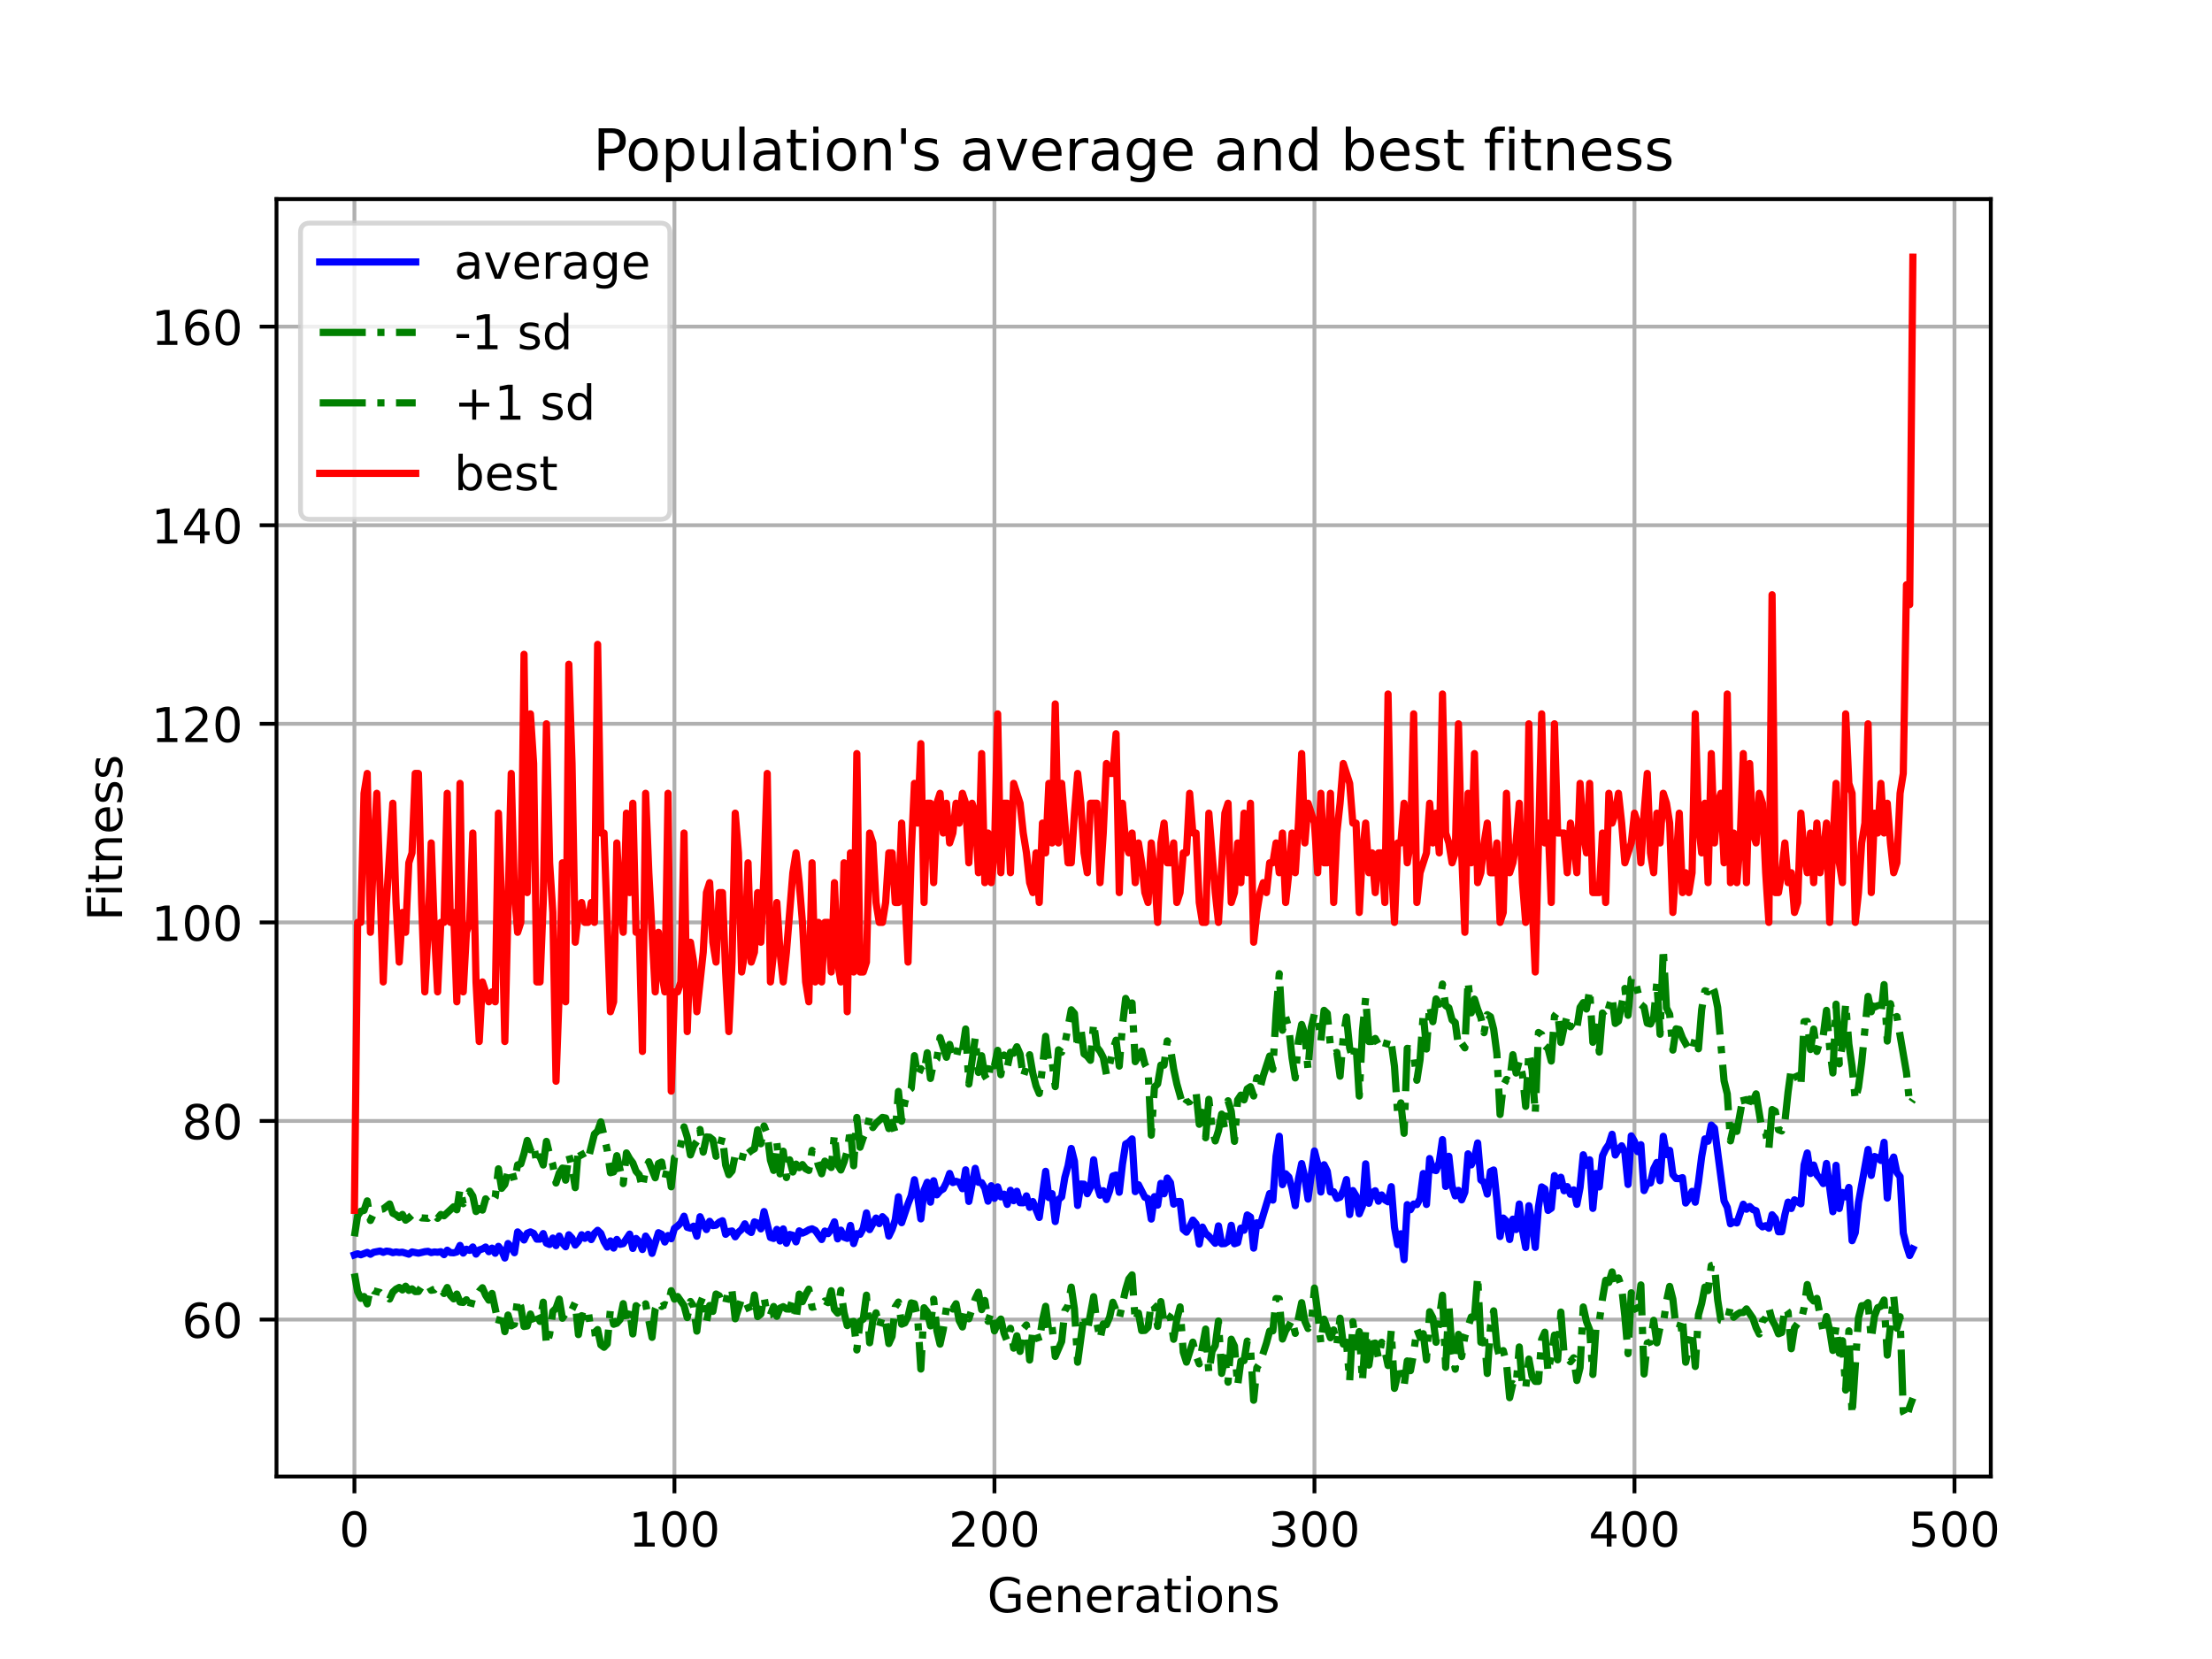 <?xml version="1.0" encoding="utf-8" standalone="no"?>
<!DOCTYPE svg PUBLIC "-//W3C//DTD SVG 1.1//EN"
  "http://www.w3.org/Graphics/SVG/1.1/DTD/svg11.dtd">
<!-- Created with matplotlib (https://matplotlib.org/) -->
<svg height="345.6pt" version="1.1" viewBox="0 0 460.8 345.6" width="460.8pt" xmlns="http://www.w3.org/2000/svg" xmlns:xlink="http://www.w3.org/1999/xlink">
 <defs>
  <style type="text/css">*{stroke-linecap:butt;stroke-linejoin:round;}</style>
 </defs>
 <g id="figure_1">
  <g id="patch_1">
   <path d="M 0 345.6 
L 460.8 345.6 
L 460.8 0 
L 0 0 
z
" style="fill:#ffffff;"/>
  </g>
  <g id="axes_1">
   <g id="patch_2">
    <path d="M 57.6 307.584 
L 414.72 307.584 
L 414.72 41.472 
L 57.6 41.472 
z
" style="fill:#ffffff;"/>
   </g>
   <g id="matplotlib.axis_1">
    <g id="xtick_1">
     <g id="line2d_1">
      <path clip-path="url(#p048683ea0b)" d="M 73.833 307.584 
L 73.833 41.472 
" style="fill:none;stroke:#b0b0b0;stroke-linecap:square;stroke-width:0.8;"/>
     </g>
     <g id="line2d_2">
      <defs>
       <path d="M 0 0 
L 0 3.5 
" id="m50b5d727e3" style="stroke:#000000;stroke-width:0.8;"/>
      </defs>
      <g>
       <use style="stroke:#000000;stroke-width:0.8;" x="73.833" xlink:href="#m50b5d727e3" y="307.584"/>
      </g>
     </g>
     <g id="text_1">
      <!-- 0 -->
      <g transform="translate(70.651 322.182)scale(0.1 -0.1)">
       <defs>
        <path d="M 31.781 66.406 
Q 24.172 66.406 20.328 58.906 
Q 16.5 51.422 16.5 36.375 
Q 16.5 21.391 20.328 13.891 
Q 24.172 6.391 31.781 6.391 
Q 39.453 6.391 43.281 13.891 
Q 47.125 21.391 47.125 36.375 
Q 47.125 51.422 43.281 58.906 
Q 39.453 66.406 31.781 66.406 
z
M 31.781 74.219 
Q 44.047 74.219 50.516 64.516 
Q 56.984 54.828 56.984 36.375 
Q 56.984 17.969 50.516 8.266 
Q 44.047 -1.422 31.781 -1.422 
Q 19.531 -1.422 13.062 8.266 
Q 6.594 17.969 6.594 36.375 
Q 6.594 54.828 13.062 64.516 
Q 19.531 74.219 31.781 74.219 
z
" id="DejaVuSans-48"/>
       </defs>
       <use xlink:href="#DejaVuSans-48"/>
      </g>
     </g>
    </g>
    <g id="xtick_2">
     <g id="line2d_3">
      <path clip-path="url(#p048683ea0b)" d="M 140.497 307.584 
L 140.497 41.472 
" style="fill:none;stroke:#b0b0b0;stroke-linecap:square;stroke-width:0.8;"/>
     </g>
     <g id="line2d_4">
      <g>
       <use style="stroke:#000000;stroke-width:0.8;" x="140.497" xlink:href="#m50b5d727e3" y="307.584"/>
      </g>
     </g>
     <g id="text_2">
      <!-- 100 -->
      <g transform="translate(130.953 322.182)scale(0.1 -0.1)">
       <defs>
        <path d="M 12.406 8.297 
L 28.516 8.297 
L 28.516 63.922 
L 10.984 60.406 
L 10.984 69.391 
L 28.422 72.906 
L 38.281 72.906 
L 38.281 8.297 
L 54.391 8.297 
L 54.391 0 
L 12.406 0 
z
" id="DejaVuSans-49"/>
       </defs>
       <use xlink:href="#DejaVuSans-49"/>
       <use x="63.623" xlink:href="#DejaVuSans-48"/>
       <use x="127.246" xlink:href="#DejaVuSans-48"/>
      </g>
     </g>
    </g>
    <g id="xtick_3">
     <g id="line2d_5">
      <path clip-path="url(#p048683ea0b)" d="M 207.161 307.584 
L 207.161 41.472 
" style="fill:none;stroke:#b0b0b0;stroke-linecap:square;stroke-width:0.8;"/>
     </g>
     <g id="line2d_6">
      <g>
       <use style="stroke:#000000;stroke-width:0.8;" x="207.161" xlink:href="#m50b5d727e3" y="307.584"/>
      </g>
     </g>
     <g id="text_3">
      <!-- 200 -->
      <g transform="translate(197.617 322.182)scale(0.1 -0.1)">
       <defs>
        <path d="M 19.188 8.297 
L 53.609 8.297 
L 53.609 0 
L 7.328 0 
L 7.328 8.297 
Q 12.938 14.109 22.625 23.891 
Q 32.328 33.688 34.812 36.531 
Q 39.547 41.844 41.422 45.531 
Q 43.312 49.219 43.312 52.781 
Q 43.312 58.594 39.234 62.25 
Q 35.156 65.922 28.609 65.922 
Q 23.969 65.922 18.812 64.312 
Q 13.672 62.703 7.812 59.422 
L 7.812 69.391 
Q 13.766 71.781 18.938 73 
Q 24.125 74.219 28.422 74.219 
Q 39.75 74.219 46.484 68.547 
Q 53.219 62.891 53.219 53.422 
Q 53.219 48.922 51.531 44.891 
Q 49.859 40.875 45.406 35.406 
Q 44.188 33.984 37.641 27.219 
Q 31.109 20.453 19.188 8.297 
z
" id="DejaVuSans-50"/>
       </defs>
       <use xlink:href="#DejaVuSans-50"/>
       <use x="63.623" xlink:href="#DejaVuSans-48"/>
       <use x="127.246" xlink:href="#DejaVuSans-48"/>
      </g>
     </g>
    </g>
    <g id="xtick_4">
     <g id="line2d_7">
      <path clip-path="url(#p048683ea0b)" d="M 273.825 307.584 
L 273.825 41.472 
" style="fill:none;stroke:#b0b0b0;stroke-linecap:square;stroke-width:0.8;"/>
     </g>
     <g id="line2d_8">
      <g>
       <use style="stroke:#000000;stroke-width:0.8;" x="273.825" xlink:href="#m50b5d727e3" y="307.584"/>
      </g>
     </g>
     <g id="text_4">
      <!-- 300 -->
      <g transform="translate(264.282 322.182)scale(0.1 -0.1)">
       <defs>
        <path d="M 40.578 39.312 
Q 47.656 37.797 51.625 33 
Q 55.609 28.219 55.609 21.188 
Q 55.609 10.406 48.188 4.484 
Q 40.766 -1.422 27.094 -1.422 
Q 22.516 -1.422 17.656 -0.516 
Q 12.797 0.391 7.625 2.203 
L 7.625 11.719 
Q 11.719 9.328 16.594 8.109 
Q 21.484 6.891 26.812 6.891 
Q 36.078 6.891 40.938 10.547 
Q 45.797 14.203 45.797 21.188 
Q 45.797 27.641 41.281 31.266 
Q 36.766 34.906 28.719 34.906 
L 20.219 34.906 
L 20.219 43.016 
L 29.109 43.016 
Q 36.375 43.016 40.234 45.922 
Q 44.094 48.828 44.094 54.297 
Q 44.094 59.906 40.109 62.906 
Q 36.141 65.922 28.719 65.922 
Q 24.656 65.922 20.016 65.031 
Q 15.375 64.156 9.812 62.312 
L 9.812 71.094 
Q 15.438 72.656 20.344 73.438 
Q 25.25 74.219 29.594 74.219 
Q 40.828 74.219 47.359 69.109 
Q 53.906 64.016 53.906 55.328 
Q 53.906 49.266 50.438 45.094 
Q 46.969 40.922 40.578 39.312 
z
" id="DejaVuSans-51"/>
       </defs>
       <use xlink:href="#DejaVuSans-51"/>
       <use x="63.623" xlink:href="#DejaVuSans-48"/>
       <use x="127.246" xlink:href="#DejaVuSans-48"/>
      </g>
     </g>
    </g>
    <g id="xtick_5">
     <g id="line2d_9">
      <path clip-path="url(#p048683ea0b)" d="M 340.489 307.584 
L 340.489 41.472 
" style="fill:none;stroke:#b0b0b0;stroke-linecap:square;stroke-width:0.8;"/>
     </g>
     <g id="line2d_10">
      <g>
       <use style="stroke:#000000;stroke-width:0.8;" x="340.489" xlink:href="#m50b5d727e3" y="307.584"/>
      </g>
     </g>
     <g id="text_5">
      <!-- 400 -->
      <g transform="translate(330.946 322.182)scale(0.1 -0.1)">
       <defs>
        <path d="M 37.797 64.312 
L 12.891 25.391 
L 37.797 25.391 
z
M 35.203 72.906 
L 47.609 72.906 
L 47.609 25.391 
L 58.016 25.391 
L 58.016 17.188 
L 47.609 17.188 
L 47.609 0 
L 37.797 0 
L 37.797 17.188 
L 4.891 17.188 
L 4.891 26.703 
z
" id="DejaVuSans-52"/>
       </defs>
       <use xlink:href="#DejaVuSans-52"/>
       <use x="63.623" xlink:href="#DejaVuSans-48"/>
       <use x="127.246" xlink:href="#DejaVuSans-48"/>
      </g>
     </g>
    </g>
    <g id="xtick_6">
     <g id="line2d_11">
      <path clip-path="url(#p048683ea0b)" d="M 407.154 307.584 
L 407.154 41.472 
" style="fill:none;stroke:#b0b0b0;stroke-linecap:square;stroke-width:0.8;"/>
     </g>
     <g id="line2d_12">
      <g>
       <use style="stroke:#000000;stroke-width:0.8;" x="407.154" xlink:href="#m50b5d727e3" y="307.584"/>
      </g>
     </g>
     <g id="text_6">
      <!-- 500 -->
      <g transform="translate(397.61 322.182)scale(0.1 -0.1)">
       <defs>
        <path d="M 10.797 72.906 
L 49.516 72.906 
L 49.516 64.594 
L 19.828 64.594 
L 19.828 46.734 
Q 21.969 47.469 24.109 47.828 
Q 26.266 48.188 28.422 48.188 
Q 40.625 48.188 47.75 41.5 
Q 54.891 34.812 54.891 23.391 
Q 54.891 11.625 47.562 5.094 
Q 40.234 -1.422 26.906 -1.422 
Q 22.312 -1.422 17.547 -0.641 
Q 12.797 0.141 7.719 1.703 
L 7.719 11.625 
Q 12.109 9.234 16.797 8.062 
Q 21.484 6.891 26.703 6.891 
Q 35.156 6.891 40.078 11.328 
Q 45.016 15.766 45.016 23.391 
Q 45.016 31 40.078 35.438 
Q 35.156 39.891 26.703 39.891 
Q 22.75 39.891 18.812 39.016 
Q 14.891 38.141 10.797 36.281 
z
" id="DejaVuSans-53"/>
       </defs>
       <use xlink:href="#DejaVuSans-53"/>
       <use x="63.623" xlink:href="#DejaVuSans-48"/>
       <use x="127.246" xlink:href="#DejaVuSans-48"/>
      </g>
     </g>
    </g>
    <g id="text_7">
     <!-- Generations -->
     <g transform="translate(205.662 335.861)scale(0.1 -0.1)">
      <defs>
       <path d="M 59.516 10.406 
L 59.516 29.984 
L 43.406 29.984 
L 43.406 38.094 
L 69.281 38.094 
L 69.281 6.781 
Q 63.578 2.734 56.688 0.656 
Q 49.812 -1.422 42 -1.422 
Q 24.906 -1.422 15.25 8.562 
Q 5.609 18.562 5.609 36.375 
Q 5.609 54.25 15.25 64.234 
Q 24.906 74.219 42 74.219 
Q 49.125 74.219 55.547 72.453 
Q 61.969 70.703 67.391 67.281 
L 67.391 56.781 
Q 61.922 61.422 55.766 63.766 
Q 49.609 66.109 42.828 66.109 
Q 29.438 66.109 22.719 58.641 
Q 16.016 51.172 16.016 36.375 
Q 16.016 21.625 22.719 14.156 
Q 29.438 6.688 42.828 6.688 
Q 48.047 6.688 52.141 7.594 
Q 56.25 8.5 59.516 10.406 
z
" id="DejaVuSans-71"/>
       <path d="M 56.203 29.594 
L 56.203 25.203 
L 14.891 25.203 
Q 15.484 15.922 20.484 11.062 
Q 25.484 6.203 34.422 6.203 
Q 39.594 6.203 44.453 7.469 
Q 49.312 8.734 54.109 11.281 
L 54.109 2.781 
Q 49.266 0.734 44.188 -0.344 
Q 39.109 -1.422 33.891 -1.422 
Q 20.797 -1.422 13.156 6.188 
Q 5.516 13.812 5.516 26.812 
Q 5.516 40.234 12.766 48.109 
Q 20.016 56 32.328 56 
Q 43.359 56 49.781 48.891 
Q 56.203 41.797 56.203 29.594 
z
M 47.219 32.234 
Q 47.125 39.594 43.094 43.984 
Q 39.062 48.391 32.422 48.391 
Q 24.906 48.391 20.391 44.141 
Q 15.875 39.891 15.188 32.172 
z
" id="DejaVuSans-101"/>
       <path d="M 54.891 33.016 
L 54.891 0 
L 45.906 0 
L 45.906 32.719 
Q 45.906 40.484 42.875 44.328 
Q 39.844 48.188 33.797 48.188 
Q 26.516 48.188 22.312 43.547 
Q 18.109 38.922 18.109 30.906 
L 18.109 0 
L 9.078 0 
L 9.078 54.688 
L 18.109 54.688 
L 18.109 46.188 
Q 21.344 51.125 25.703 53.562 
Q 30.078 56 35.797 56 
Q 45.219 56 50.047 50.172 
Q 54.891 44.344 54.891 33.016 
z
" id="DejaVuSans-110"/>
       <path d="M 41.109 46.297 
Q 39.594 47.172 37.812 47.578 
Q 36.031 48 33.891 48 
Q 26.266 48 22.188 43.047 
Q 18.109 38.094 18.109 28.812 
L 18.109 0 
L 9.078 0 
L 9.078 54.688 
L 18.109 54.688 
L 18.109 46.188 
Q 20.953 51.172 25.484 53.578 
Q 30.031 56 36.531 56 
Q 37.453 56 38.578 55.875 
Q 39.703 55.766 41.062 55.516 
z
" id="DejaVuSans-114"/>
       <path d="M 34.281 27.484 
Q 23.391 27.484 19.188 25 
Q 14.984 22.516 14.984 16.5 
Q 14.984 11.719 18.141 8.906 
Q 21.297 6.109 26.703 6.109 
Q 34.188 6.109 38.703 11.406 
Q 43.219 16.703 43.219 25.484 
L 43.219 27.484 
z
M 52.203 31.203 
L 52.203 0 
L 43.219 0 
L 43.219 8.297 
Q 40.141 3.328 35.547 0.953 
Q 30.953 -1.422 24.312 -1.422 
Q 15.922 -1.422 10.953 3.297 
Q 6 8.016 6 15.922 
Q 6 25.141 12.172 29.828 
Q 18.359 34.516 30.609 34.516 
L 43.219 34.516 
L 43.219 35.406 
Q 43.219 41.609 39.141 45 
Q 35.062 48.391 27.688 48.391 
Q 23 48.391 18.547 47.266 
Q 14.109 46.141 10.016 43.891 
L 10.016 52.203 
Q 14.938 54.109 19.578 55.047 
Q 24.219 56 28.609 56 
Q 40.484 56 46.344 49.844 
Q 52.203 43.703 52.203 31.203 
z
" id="DejaVuSans-97"/>
       <path d="M 18.312 70.219 
L 18.312 54.688 
L 36.812 54.688 
L 36.812 47.703 
L 18.312 47.703 
L 18.312 18.016 
Q 18.312 11.328 20.141 9.422 
Q 21.969 7.516 27.594 7.516 
L 36.812 7.516 
L 36.812 0 
L 27.594 0 
Q 17.188 0 13.234 3.875 
Q 9.281 7.766 9.281 18.016 
L 9.281 47.703 
L 2.688 47.703 
L 2.688 54.688 
L 9.281 54.688 
L 9.281 70.219 
z
" id="DejaVuSans-116"/>
       <path d="M 9.422 54.688 
L 18.406 54.688 
L 18.406 0 
L 9.422 0 
z
M 9.422 75.984 
L 18.406 75.984 
L 18.406 64.594 
L 9.422 64.594 
z
" id="DejaVuSans-105"/>
       <path d="M 30.609 48.391 
Q 23.391 48.391 19.188 42.75 
Q 14.984 37.109 14.984 27.297 
Q 14.984 17.484 19.156 11.844 
Q 23.344 6.203 30.609 6.203 
Q 37.797 6.203 41.984 11.859 
Q 46.188 17.531 46.188 27.297 
Q 46.188 37.016 41.984 42.703 
Q 37.797 48.391 30.609 48.391 
z
M 30.609 56 
Q 42.328 56 49.016 48.375 
Q 55.719 40.766 55.719 27.297 
Q 55.719 13.875 49.016 6.219 
Q 42.328 -1.422 30.609 -1.422 
Q 18.844 -1.422 12.172 6.219 
Q 5.516 13.875 5.516 27.297 
Q 5.516 40.766 12.172 48.375 
Q 18.844 56 30.609 56 
z
" id="DejaVuSans-111"/>
       <path d="M 44.281 53.078 
L 44.281 44.578 
Q 40.484 46.531 36.375 47.5 
Q 32.281 48.484 27.875 48.484 
Q 21.188 48.484 17.844 46.438 
Q 14.5 44.391 14.5 40.281 
Q 14.5 37.156 16.891 35.375 
Q 19.281 33.594 26.516 31.984 
L 29.594 31.297 
Q 39.156 29.25 43.188 25.516 
Q 47.219 21.781 47.219 15.094 
Q 47.219 7.469 41.188 3.016 
Q 35.156 -1.422 24.609 -1.422 
Q 20.219 -1.422 15.453 -0.562 
Q 10.688 0.297 5.422 2 
L 5.422 11.281 
Q 10.406 8.688 15.234 7.391 
Q 20.062 6.109 24.812 6.109 
Q 31.156 6.109 34.562 8.281 
Q 37.984 10.453 37.984 14.406 
Q 37.984 18.062 35.516 20.016 
Q 33.062 21.969 24.703 23.781 
L 21.578 24.516 
Q 13.234 26.266 9.516 29.906 
Q 5.812 33.547 5.812 39.891 
Q 5.812 47.609 11.281 51.797 
Q 16.75 56 26.812 56 
Q 31.781 56 36.172 55.266 
Q 40.578 54.547 44.281 53.078 
z
" id="DejaVuSans-115"/>
      </defs>
      <use xlink:href="#DejaVuSans-71"/>
      <use x="77.49" xlink:href="#DejaVuSans-101"/>
      <use x="139.014" xlink:href="#DejaVuSans-110"/>
      <use x="202.393" xlink:href="#DejaVuSans-101"/>
      <use x="263.916" xlink:href="#DejaVuSans-114"/>
      <use x="305.029" xlink:href="#DejaVuSans-97"/>
      <use x="366.309" xlink:href="#DejaVuSans-116"/>
      <use x="405.518" xlink:href="#DejaVuSans-105"/>
      <use x="433.301" xlink:href="#DejaVuSans-111"/>
      <use x="494.482" xlink:href="#DejaVuSans-110"/>
      <use x="557.861" xlink:href="#DejaVuSans-115"/>
     </g>
    </g>
   </g>
   <g id="matplotlib.axis_2">
    <g id="ytick_1">
     <g id="line2d_13">
      <path clip-path="url(#p048683ea0b)" d="M 57.6 274.884 
L 414.72 274.884 
" style="fill:none;stroke:#b0b0b0;stroke-linecap:square;stroke-width:0.8;"/>
     </g>
     <g id="line2d_14">
      <defs>
       <path d="M 0 0 
L -3.5 0 
" id="m981bbc73c9" style="stroke:#000000;stroke-width:0.8;"/>
      </defs>
      <g>
       <use style="stroke:#000000;stroke-width:0.8;" x="57.6" xlink:href="#m981bbc73c9" y="274.884"/>
      </g>
     </g>
     <g id="text_8">
      <!-- 60 -->
      <g transform="translate(37.875 278.683)scale(0.1 -0.1)">
       <defs>
        <path d="M 33.016 40.375 
Q 26.375 40.375 22.484 35.828 
Q 18.609 31.297 18.609 23.391 
Q 18.609 15.531 22.484 10.953 
Q 26.375 6.391 33.016 6.391 
Q 39.656 6.391 43.531 10.953 
Q 47.406 15.531 47.406 23.391 
Q 47.406 31.297 43.531 35.828 
Q 39.656 40.375 33.016 40.375 
z
M 52.594 71.297 
L 52.594 62.312 
Q 48.875 64.062 45.094 64.984 
Q 41.312 65.922 37.594 65.922 
Q 27.828 65.922 22.672 59.328 
Q 17.531 52.734 16.797 39.406 
Q 19.672 43.656 24.016 45.922 
Q 28.375 48.188 33.594 48.188 
Q 44.578 48.188 50.953 41.516 
Q 57.328 34.859 57.328 23.391 
Q 57.328 12.156 50.688 5.359 
Q 44.047 -1.422 33.016 -1.422 
Q 20.359 -1.422 13.672 8.266 
Q 6.984 17.969 6.984 36.375 
Q 6.984 53.656 15.188 63.938 
Q 23.391 74.219 37.203 74.219 
Q 40.922 74.219 44.703 73.484 
Q 48.484 72.75 52.594 71.297 
z
" id="DejaVuSans-54"/>
       </defs>
       <use xlink:href="#DejaVuSans-54"/>
       <use x="63.623" xlink:href="#DejaVuSans-48"/>
      </g>
     </g>
    </g>
    <g id="ytick_2">
     <g id="line2d_15">
      <path clip-path="url(#p048683ea0b)" d="M 57.6 233.516 
L 414.72 233.516 
" style="fill:none;stroke:#b0b0b0;stroke-linecap:square;stroke-width:0.8;"/>
     </g>
     <g id="line2d_16">
      <g>
       <use style="stroke:#000000;stroke-width:0.8;" x="57.6" xlink:href="#m981bbc73c9" y="233.516"/>
      </g>
     </g>
     <g id="text_9">
      <!-- 80 -->
      <g transform="translate(37.875 237.316)scale(0.1 -0.1)">
       <defs>
        <path d="M 31.781 34.625 
Q 24.75 34.625 20.719 30.859 
Q 16.703 27.094 16.703 20.516 
Q 16.703 13.922 20.719 10.156 
Q 24.75 6.391 31.781 6.391 
Q 38.812 6.391 42.859 10.172 
Q 46.922 13.969 46.922 20.516 
Q 46.922 27.094 42.891 30.859 
Q 38.875 34.625 31.781 34.625 
z
M 21.922 38.812 
Q 15.578 40.375 12.031 44.719 
Q 8.5 49.078 8.5 55.328 
Q 8.5 64.062 14.719 69.141 
Q 20.953 74.219 31.781 74.219 
Q 42.672 74.219 48.875 69.141 
Q 55.078 64.062 55.078 55.328 
Q 55.078 49.078 51.531 44.719 
Q 48 40.375 41.703 38.812 
Q 48.828 37.156 52.797 32.312 
Q 56.781 27.484 56.781 20.516 
Q 56.781 9.906 50.312 4.234 
Q 43.844 -1.422 31.781 -1.422 
Q 19.734 -1.422 13.25 4.234 
Q 6.781 9.906 6.781 20.516 
Q 6.781 27.484 10.781 32.312 
Q 14.797 37.156 21.922 38.812 
z
M 18.312 54.391 
Q 18.312 48.734 21.844 45.562 
Q 25.391 42.391 31.781 42.391 
Q 38.141 42.391 41.719 45.562 
Q 45.312 48.734 45.312 54.391 
Q 45.312 60.062 41.719 63.234 
Q 38.141 66.406 31.781 66.406 
Q 25.391 66.406 21.844 63.234 
Q 18.312 60.062 18.312 54.391 
z
" id="DejaVuSans-56"/>
       </defs>
       <use xlink:href="#DejaVuSans-56"/>
       <use x="63.623" xlink:href="#DejaVuSans-48"/>
      </g>
     </g>
    </g>
    <g id="ytick_3">
     <g id="line2d_17">
      <path clip-path="url(#p048683ea0b)" d="M 57.6 192.149 
L 414.72 192.149 
" style="fill:none;stroke:#b0b0b0;stroke-linecap:square;stroke-width:0.8;"/>
     </g>
     <g id="line2d_18">
      <g>
       <use style="stroke:#000000;stroke-width:0.8;" x="57.6" xlink:href="#m981bbc73c9" y="192.149"/>
      </g>
     </g>
     <g id="text_10">
      <!-- 100 -->
      <g transform="translate(31.512 195.948)scale(0.1 -0.1)">
       <use xlink:href="#DejaVuSans-49"/>
       <use x="63.623" xlink:href="#DejaVuSans-48"/>
       <use x="127.246" xlink:href="#DejaVuSans-48"/>
      </g>
     </g>
    </g>
    <g id="ytick_4">
     <g id="line2d_19">
      <path clip-path="url(#p048683ea0b)" d="M 57.6 150.781 
L 414.72 150.781 
" style="fill:none;stroke:#b0b0b0;stroke-linecap:square;stroke-width:0.8;"/>
     </g>
     <g id="line2d_20">
      <g>
       <use style="stroke:#000000;stroke-width:0.8;" x="57.6" xlink:href="#m981bbc73c9" y="150.781"/>
      </g>
     </g>
     <g id="text_11">
      <!-- 120 -->
      <g transform="translate(31.512 154.581)scale(0.1 -0.1)">
       <use xlink:href="#DejaVuSans-49"/>
       <use x="63.623" xlink:href="#DejaVuSans-50"/>
       <use x="127.246" xlink:href="#DejaVuSans-48"/>
      </g>
     </g>
    </g>
    <g id="ytick_5">
     <g id="line2d_21">
      <path clip-path="url(#p048683ea0b)" d="M 57.6 109.414 
L 414.72 109.414 
" style="fill:none;stroke:#b0b0b0;stroke-linecap:square;stroke-width:0.8;"/>
     </g>
     <g id="line2d_22">
      <g>
       <use style="stroke:#000000;stroke-width:0.8;" x="57.6" xlink:href="#m981bbc73c9" y="109.414"/>
      </g>
     </g>
     <g id="text_12">
      <!-- 140 -->
      <g transform="translate(31.512 113.213)scale(0.1 -0.1)">
       <use xlink:href="#DejaVuSans-49"/>
       <use x="63.623" xlink:href="#DejaVuSans-52"/>
       <use x="127.246" xlink:href="#DejaVuSans-48"/>
      </g>
     </g>
    </g>
    <g id="ytick_6">
     <g id="line2d_23">
      <path clip-path="url(#p048683ea0b)" d="M 57.6 68.047 
L 414.72 68.047 
" style="fill:none;stroke:#b0b0b0;stroke-linecap:square;stroke-width:0.8;"/>
     </g>
     <g id="line2d_24">
      <g>
       <use style="stroke:#000000;stroke-width:0.8;" x="57.6" xlink:href="#m981bbc73c9" y="68.047"/>
      </g>
     </g>
     <g id="text_13">
      <!-- 160 -->
      <g transform="translate(31.512 71.846)scale(0.1 -0.1)">
       <use xlink:href="#DejaVuSans-49"/>
       <use x="63.623" xlink:href="#DejaVuSans-54"/>
       <use x="127.246" xlink:href="#DejaVuSans-48"/>
      </g>
     </g>
    </g>
    <g id="text_14">
     <!-- Fitness -->
     <g transform="translate(25.433 191.845)rotate(-90)scale(0.1 -0.1)">
      <defs>
       <path d="M 9.812 72.906 
L 51.703 72.906 
L 51.703 64.594 
L 19.672 64.594 
L 19.672 43.109 
L 48.578 43.109 
L 48.578 34.812 
L 19.672 34.812 
L 19.672 0 
L 9.812 0 
z
" id="DejaVuSans-70"/>
      </defs>
      <use xlink:href="#DejaVuSans-70"/>
      <use x="50.27" xlink:href="#DejaVuSans-105"/>
      <use x="78.053" xlink:href="#DejaVuSans-116"/>
      <use x="117.262" xlink:href="#DejaVuSans-110"/>
      <use x="180.641" xlink:href="#DejaVuSans-101"/>
      <use x="242.164" xlink:href="#DejaVuSans-115"/>
      <use x="294.264" xlink:href="#DejaVuSans-115"/>
     </g>
    </g>
   </g>
   <g id="line2d_25">
    <path clip-path="url(#p048683ea0b)" d="M 73.833 261.419 
L 74.499 261.184 
L 75.166 261.395 
L 76.499 260.895 
L 77.166 261.284 
L 77.833 260.868 
L 79.166 260.612 
L 79.833 260.884 
L 80.499 260.632 
L 81.166 260.71 
L 81.832 260.951 
L 82.499 260.807 
L 83.166 260.914 
L 83.832 260.851 
L 85.166 261.267 
L 85.832 260.793 
L 87.166 261.061 
L 88.499 260.748 
L 89.165 260.676 
L 89.832 260.938 
L 90.499 260.803 
L 91.165 260.866 
L 91.832 260.752 
L 92.499 261.365 
L 93.165 260.444 
L 93.832 260.941 
L 94.499 260.985 
L 95.165 260.801 
L 95.832 259.447 
L 96.499 261.041 
L 97.165 260.235 
L 97.832 260.475 
L 98.498 259.765 
L 99.165 261.249 
L 99.832 260.384 
L 100.498 260.175 
L 101.165 259.778 
L 101.832 260.749 
L 102.498 260.01 
L 103.165 261.076 
L 103.832 259.637 
L 104.498 260.493 
L 105.165 262.07 
L 105.832 259.047 
L 106.498 259.823 
L 107.165 260.963 
L 107.831 256.629 
L 108.498 257.333 
L 109.165 258.311 
L 109.831 256.901 
L 110.498 256.627 
L 111.165 256.939 
L 111.831 258.139 
L 112.498 258.134 
L 113.165 256.98 
L 113.831 258.967 
L 114.498 259.247 
L 115.165 257.912 
L 115.831 259.483 
L 116.498 257.492 
L 117.164 258.972 
L 117.831 259.723 
L 118.498 257.226 
L 119.164 257.932 
L 119.831 259.371 
L 120.498 258.595 
L 121.164 257.22 
L 121.831 257.967 
L 122.498 257.136 
L 123.164 258.229 
L 123.831 256.929 
L 124.498 256.294 
L 125.164 256.932 
L 125.831 258.673 
L 126.497 259.788 
L 127.164 258.509 
L 127.831 259.996 
L 128.497 258.199 
L 129.164 259.218 
L 129.831 259.071 
L 131.164 257.088 
L 131.831 260.073 
L 132.497 257.996 
L 133.164 258.656 
L 133.83 260.298 
L 134.497 257.502 
L 135.164 258.542 
L 135.83 261.099 
L 137.164 256.796 
L 137.83 257.119 
L 138.497 258.734 
L 139.164 257.379 
L 139.83 258.056 
L 140.497 255.894 
L 141.164 255.391 
L 141.83 254.738 
L 142.497 253.363 
L 143.163 255.673 
L 143.83 255.861 
L 144.497 255.432 
L 145.163 257.524 
L 145.83 253.468 
L 146.497 254.989 
L 147.163 256.139 
L 147.83 254.424 
L 148.497 255.313 
L 149.163 255.222 
L 149.83 254.604 
L 150.497 254.3 
L 151.163 257.126 
L 151.83 256.549 
L 152.496 256.437 
L 153.163 257.652 
L 153.83 256.699 
L 154.496 256.106 
L 155.163 254.944 
L 155.83 256.283 
L 156.496 256.753 
L 157.163 254.535 
L 157.83 254.809 
L 158.496 256 
L 159.163 252.386 
L 160.496 257.787 
L 161.163 257.992 
L 161.829 256.104 
L 162.496 258.524 
L 163.163 256.006 
L 163.829 258.996 
L 164.496 257.161 
L 165.163 257.331 
L 165.829 258.704 
L 166.496 256.416 
L 167.163 256.881 
L 167.829 256.598 
L 168.496 256.189 
L 169.163 255.984 
L 169.829 256.319 
L 171.162 258.216 
L 171.829 256.449 
L 172.496 256.986 
L 173.162 256.05 
L 173.829 254.525 
L 174.496 258.08 
L 175.162 256.268 
L 175.829 257.746 
L 176.496 257.981 
L 177.162 255.276 
L 177.829 259.059 
L 178.495 257 
L 179.162 257.132 
L 179.829 255.894 
L 180.495 252.669 
L 181.162 256.152 
L 182.495 253.747 
L 183.162 254.902 
L 183.829 253.458 
L 184.495 254.126 
L 185.162 257.498 
L 185.829 256.118 
L 186.495 254.121 
L 187.162 249.304 
L 187.828 254.712 
L 189.162 250.766 
L 189.828 249.071 
L 190.495 245.754 
L 191.162 249.24 
L 191.828 253.916 
L 192.495 247.932 
L 193.162 246.285 
L 193.828 250.436 
L 194.495 245.968 
L 195.162 248.905 
L 195.828 248.079 
L 196.495 247.667 
L 197.161 246.336 
L 197.828 244.452 
L 198.495 246.352 
L 199.161 246.089 
L 199.828 246.304 
L 200.495 247.63 
L 201.161 243.698 
L 201.828 250.28 
L 203.161 243.384 
L 203.828 246.297 
L 204.495 246.374 
L 205.161 247.531 
L 205.828 250.232 
L 206.494 247.013 
L 207.161 249.638 
L 207.828 247.243 
L 208.494 249.332 
L 209.161 248.766 
L 209.828 250.895 
L 210.494 247.953 
L 211.161 250.128 
L 211.828 248.162 
L 212.494 250.549 
L 213.161 250.57 
L 213.827 249.123 
L 214.494 251.517 
L 215.161 250.307 
L 216.494 253.621 
L 217.827 244.006 
L 218.494 249.484 
L 219.161 248.664 
L 219.827 254.472 
L 220.494 249.901 
L 221.161 249.326 
L 221.827 245.279 
L 222.494 242.865 
L 223.16 239.246 
L 223.827 241.911 
L 224.494 251.114 
L 225.16 246.649 
L 225.827 246.688 
L 226.494 248.673 
L 227.16 247.352 
L 227.827 241.608 
L 228.494 246.861 
L 229.16 248.986 
L 229.827 248.047 
L 230.494 249.894 
L 231.16 248.065 
L 231.827 244.983 
L 232.493 244.785 
L 233.16 248.373 
L 233.827 242.534 
L 234.493 238.323 
L 235.16 237.949 
L 235.827 237.255 
L 236.493 248.238 
L 237.16 246.805 
L 238.493 249.407 
L 239.16 249.702 
L 239.827 253.954 
L 240.493 249.28 
L 241.16 251.047 
L 241.826 246.512 
L 242.493 248.684 
L 243.16 245.41 
L 243.826 246.37 
L 244.493 250.842 
L 245.16 250.334 
L 245.826 250.289 
L 246.493 256.106 
L 247.16 256.686 
L 247.826 255.566 
L 248.493 254.168 
L 249.16 254.955 
L 249.826 259.161 
L 250.493 255.624 
L 251.159 256.942 
L 251.826 257.503 
L 253.159 258.996 
L 253.826 255.372 
L 254.493 259.095 
L 255.159 259.052 
L 255.826 258.621 
L 256.493 255.25 
L 257.159 259.094 
L 257.826 258.874 
L 258.493 255.841 
L 259.159 256.286 
L 259.826 253.096 
L 260.492 253.534 
L 261.159 260.006 
L 261.826 254.722 
L 262.492 255.298 
L 264.492 248.639 
L 265.159 250.005 
L 265.826 240.848 
L 266.492 236.7 
L 267.159 246.783 
L 267.825 244.52 
L 268.492 245.21 
L 269.159 247.637 
L 269.825 251.162 
L 270.492 245.61 
L 271.159 242.39 
L 271.825 245.318 
L 272.492 249.794 
L 273.825 239.761 
L 274.492 242.397 
L 275.159 248.319 
L 275.825 242.638 
L 276.492 243.978 
L 277.158 248.305 
L 277.825 248.267 
L 278.492 249.65 
L 279.158 249.398 
L 279.825 248.014 
L 280.492 245.723 
L 281.158 253.016 
L 281.825 248.014 
L 282.492 249.13 
L 283.158 252.859 
L 283.825 251.237 
L 284.492 242.445 
L 285.158 250.674 
L 285.825 248.448 
L 286.491 248.055 
L 287.158 250.239 
L 287.825 248.93 
L 288.491 249.961 
L 289.158 250.356 
L 289.825 247.206 
L 290.491 255.675 
L 291.158 259.27 
L 291.825 257.019 
L 292.491 262.412 
L 293.158 250.944 
L 293.825 252.011 
L 294.491 250.819 
L 295.158 250.941 
L 295.824 249.682 
L 296.491 244.469 
L 297.158 250.907 
L 297.824 241.344 
L 298.491 243.676 
L 299.158 243.858 
L 299.824 242.103 
L 300.491 237.402 
L 301.158 247.164 
L 301.824 240.877 
L 302.491 247.06 
L 303.157 249.131 
L 303.824 247.975 
L 304.491 249.957 
L 305.157 248.35 
L 305.824 240.363 
L 306.491 242.67 
L 307.157 241.248 
L 307.824 238.095 
L 308.491 245.803 
L 309.157 246.32 
L 309.824 248.747 
L 310.491 244.044 
L 311.157 243.733 
L 311.824 249.961 
L 312.49 257.592 
L 313.157 253.747 
L 313.824 254.401 
L 314.49 258.208 
L 315.157 253.972 
L 315.824 256.134 
L 316.49 250.822 
L 317.157 256.344 
L 317.824 259.883 
L 318.49 251.173 
L 319.157 254.746 
L 319.824 259.855 
L 320.49 251.43 
L 321.157 247.255 
L 321.823 247.675 
L 322.49 252.151 
L 323.157 251.695 
L 323.823 244.902 
L 324.49 247.042 
L 325.157 245.244 
L 325.823 248.059 
L 326.49 247.188 
L 327.157 248.791 
L 327.823 247.873 
L 328.49 250.883 
L 329.157 247.381 
L 329.823 240.561 
L 330.49 242.752 
L 331.156 241.609 
L 331.823 251.731 
L 332.49 244.458 
L 333.156 247.258 
L 333.823 240.786 
L 334.49 239.366 
L 335.156 238.405 
L 335.823 236.288 
L 336.49 240.611 
L 337.156 239.473 
L 337.823 238.687 
L 338.49 240.073 
L 339.156 246.746 
L 339.823 236.619 
L 340.489 237.777 
L 341.156 239.908 
L 341.823 238.46 
L 342.489 248.016 
L 343.156 246.47 
L 343.823 246.439 
L 344.489 243.486 
L 345.156 242.158 
L 345.823 245.968 
L 346.489 236.711 
L 347.156 240.528 
L 347.822 239.638 
L 348.489 244.694 
L 349.156 245.513 
L 349.822 245.541 
L 350.489 245.324 
L 351.156 250.616 
L 351.822 249.685 
L 352.489 248.181 
L 353.156 250.443 
L 353.822 246.198 
L 354.489 240.933 
L 355.156 237.256 
L 355.822 237.736 
L 356.489 234.373 
L 357.155 235.021 
L 359.155 250.168 
L 359.822 251.527 
L 360.489 254.948 
L 361.155 254.546 
L 361.822 254.76 
L 363.155 250.862 
L 363.822 251.905 
L 364.489 251.339 
L 365.155 251.984 
L 365.822 252.213 
L 366.488 254.99 
L 367.155 255.582 
L 367.822 255.331 
L 368.488 255.866 
L 369.155 253.053 
L 369.822 253.83 
L 370.488 256.602 
L 371.155 256.599 
L 371.822 253.089 
L 372.488 250.42 
L 373.155 251.754 
L 373.822 249.945 
L 375.155 250.78 
L 375.821 242.662 
L 376.488 240.181 
L 377.155 244.464 
L 377.821 242.7 
L 378.488 244.757 
L 379.155 245.513 
L 379.821 246.561 
L 380.488 242.369 
L 381.821 252.421 
L 382.488 242.752 
L 383.155 251.759 
L 383.821 248.409 
L 384.488 249.333 
L 385.154 247.36 
L 385.821 258.459 
L 386.488 256.786 
L 387.154 250.498 
L 389.154 239.458 
L 389.821 244.862 
L 390.488 240.921 
L 391.154 241.169 
L 391.821 241.748 
L 392.487 237.963 
L 393.154 249.583 
L 393.821 242.555 
L 394.487 241.032 
L 395.154 244.231 
L 395.821 245.12 
L 396.487 256.868 
L 397.154 259.464 
L 397.821 261.555 
L 398.487 260.177 
L 398.487 260.177 
" style="fill:none;stroke:#0000ff;stroke-linecap:square;stroke-width:1.5;"/>
   </g>
   <g id="line2d_26">
    <path clip-path="url(#p048683ea0b)" d="M 73.833 265.283 
L 74.499 269.086 
L 75.166 270.469 
L 75.833 270.09 
L 76.499 271.623 
L 77.166 268.326 
L 77.833 268.897 
L 79.166 269.251 
L 79.833 269.924 
L 80.499 269.926 
L 81.166 270.616 
L 81.832 269.167 
L 82.499 268.547 
L 83.166 268.199 
L 83.832 268.718 
L 84.499 267.942 
L 85.166 268.811 
L 85.832 268.49 
L 86.499 269.059 
L 87.166 269.045 
L 87.832 268 
L 89.165 267.556 
L 89.832 268.793 
L 90.499 268.68 
L 91.165 267.936 
L 91.832 268.512 
L 92.499 269.46 
L 93.165 268.214 
L 93.832 269.878 
L 94.499 270.576 
L 95.165 269.576 
L 95.832 271.243 
L 96.499 271.322 
L 97.165 270.758 
L 97.832 272.815 
L 98.498 270.353 
L 99.165 270.112 
L 99.832 268.989 
L 100.498 268.26 
L 101.165 269.816 
L 101.832 270.847 
L 102.498 269.448 
L 103.832 275.785 
L 104.498 273.429 
L 105.165 277.403 
L 105.832 273.944 
L 106.498 276.198 
L 107.165 275.851 
L 107.831 270.595 
L 108.498 272.197 
L 109.165 276.334 
L 109.831 276.228 
L 110.498 273.739 
L 111.165 275.592 
L 111.831 273.718 
L 112.498 275.275 
L 113.165 271.268 
L 113.831 280.164 
L 114.498 277.939 
L 115.165 273.187 
L 115.831 272.524 
L 116.498 270.625 
L 117.164 274.611 
L 117.831 273.593 
L 118.498 273.926 
L 119.164 272.761 
L 119.831 271.33 
L 120.498 278.025 
L 121.164 274.08 
L 121.831 274.311 
L 122.498 272.715 
L 123.164 277.694 
L 123.831 277.618 
L 124.498 276.973 
L 125.164 280.16 
L 125.831 280.662 
L 126.497 279.959 
L 127.164 272.713 
L 127.831 275.867 
L 128.497 275.651 
L 129.164 274.897 
L 129.831 271.576 
L 130.497 275.826 
L 131.164 272.812 
L 131.831 277.888 
L 132.497 272.001 
L 133.83 273.141 
L 134.497 271.61 
L 135.83 278.597 
L 136.497 272.705 
L 137.164 271.208 
L 137.83 272.16 
L 138.497 271.769 
L 139.164 272.006 
L 139.83 268.875 
L 140.497 270.64 
L 141.164 270.092 
L 142.497 271.98 
L 143.163 274.472 
L 143.83 271.127 
L 144.497 272.133 
L 145.163 277.3 
L 145.83 271.647 
L 146.497 269.968 
L 147.163 275.446 
L 147.83 271.952 
L 148.497 273.193 
L 149.163 269.567 
L 149.83 269.933 
L 150.497 271.747 
L 151.163 271.558 
L 151.83 268.39 
L 152.496 268.948 
L 153.163 274.728 
L 154.496 270.494 
L 155.163 270.708 
L 156.496 273.817 
L 157.163 269.76 
L 157.83 274.273 
L 158.496 273.733 
L 159.163 270.211 
L 159.83 273.948 
L 160.496 273.881 
L 161.163 272.167 
L 161.829 274.213 
L 162.496 272.505 
L 163.163 272.2 
L 163.829 272.682 
L 164.496 272.714 
L 165.163 270.508 
L 165.829 274.901 
L 166.496 269.585 
L 167.163 271.165 
L 167.829 269.713 
L 168.496 268.55 
L 169.163 272.326 
L 169.829 272.195 
L 170.496 271.888 
L 171.162 271.914 
L 171.829 271.017 
L 172.496 271.366 
L 173.162 268.887 
L 173.829 272.779 
L 174.496 273.558 
L 175.162 268.803 
L 175.829 273.442 
L 176.496 276.149 
L 177.162 275.419 
L 177.829 275.269 
L 178.495 281.221 
L 179.162 275.272 
L 179.829 274.786 
L 180.495 269.803 
L 181.162 279.728 
L 181.829 275.04 
L 182.495 273.487 
L 183.162 276.398 
L 183.829 274.144 
L 184.495 275.351 
L 185.162 279.892 
L 185.829 278.403 
L 186.495 272.259 
L 187.162 271.243 
L 187.828 275.855 
L 188.495 275.582 
L 189.162 274.218 
L 189.828 271.418 
L 190.495 271.591 
L 191.162 274.422 
L 191.828 285.198 
L 192.495 272.426 
L 193.162 273.26 
L 193.828 276.207 
L 194.495 270.643 
L 195.162 277.19 
L 195.828 280.009 
L 196.495 276.999 
L 197.161 272.421 
L 197.828 271.338 
L 198.495 272.695 
L 199.161 271.592 
L 199.828 275.136 
L 200.495 276.435 
L 201.161 273.039 
L 201.828 274.727 
L 203.161 270.579 
L 203.828 269.187 
L 204.495 272.823 
L 205.161 270.915 
L 205.828 275.252 
L 206.494 273.297 
L 207.161 277.249 
L 207.828 275.68 
L 208.494 274.784 
L 209.161 277.746 
L 209.828 279.431 
L 210.494 276.706 
L 211.161 280.845 
L 211.828 278.27 
L 212.494 281.526 
L 213.161 276.795 
L 213.827 276.002 
L 214.494 283.317 
L 215.161 277.007 
L 215.827 277.48 
L 216.494 279.443 
L 217.161 275.101 
L 217.827 272.128 
L 218.494 277.504 
L 219.161 276.333 
L 219.827 282.573 
L 221.161 279.449 
L 221.827 273.057 
L 222.494 272.004 
L 223.16 268.132 
L 223.827 272.696 
L 224.494 283.777 
L 225.827 273.835 
L 226.494 277.319 
L 227.827 270.117 
L 228.494 275.581 
L 229.16 278.964 
L 229.827 275.8 
L 230.494 275.961 
L 231.16 274.369 
L 231.827 271.284 
L 233.16 274.653 
L 234.493 268.659 
L 235.16 266.428 
L 235.827 265.576 
L 236.493 275.313 
L 237.16 273.528 
L 237.827 277.187 
L 238.493 277.147 
L 239.16 276.488 
L 239.827 271.436 
L 240.493 272.094 
L 241.16 276.309 
L 241.826 271.145 
L 242.493 275.476 
L 243.16 273.982 
L 243.826 274.422 
L 244.493 278.998 
L 245.16 274.865 
L 245.826 272.248 
L 246.493 281.656 
L 247.16 283.763 
L 248.493 279.59 
L 249.16 282.398 
L 249.826 284.115 
L 251.159 276.867 
L 251.826 285.998 
L 252.493 281.499 
L 253.159 280.308 
L 253.826 275.187 
L 254.493 286.1 
L 255.159 282.854 
L 255.826 287.936 
L 256.493 278.985 
L 257.159 280.417 
L 257.826 288.616 
L 258.493 283.549 
L 259.159 283.447 
L 259.826 279.365 
L 260.492 280.692 
L 261.159 291.698 
L 261.826 284.925 
L 262.492 283.916 
L 263.826 279.791 
L 264.492 277.287 
L 265.159 277.243 
L 265.826 270.512 
L 266.492 270.569 
L 267.159 278.946 
L 267.825 277.19 
L 268.492 276.213 
L 269.159 274.911 
L 269.825 277.766 
L 271.159 271.368 
L 271.825 275.237 
L 272.492 276.756 
L 273.159 275.823 
L 273.825 268.325 
L 274.492 273.275 
L 275.159 279.799 
L 275.825 274.804 
L 277.158 278.68 
L 277.825 277.05 
L 278.492 280.062 
L 279.158 274.604 
L 279.825 280.006 
L 280.492 279.592 
L 281.158 287.7 
L 281.825 275.345 
L 282.492 280.599 
L 283.158 277.393 
L 283.825 287.745 
L 284.492 277.054 
L 285.158 284.377 
L 285.825 279.947 
L 286.491 279.777 
L 287.158 282.898 
L 287.825 279.622 
L 288.491 281.324 
L 289.158 284.465 
L 289.825 277.182 
L 290.491 289.222 
L 291.158 286.439 
L 291.825 284.293 
L 292.491 288.733 
L 293.158 283.503 
L 293.825 285.534 
L 294.491 281.944 
L 295.158 276.842 
L 295.824 278.601 
L 296.491 277.831 
L 297.158 283.279 
L 297.824 273.255 
L 298.491 274.509 
L 299.158 279.62 
L 300.491 269.816 
L 301.158 284.844 
L 301.824 271.806 
L 302.491 281.668 
L 303.157 285.234 
L 303.824 277.976 
L 304.491 282.594 
L 305.157 278.413 
L 306.491 274.348 
L 307.157 274.359 
L 307.824 265.928 
L 308.491 279.623 
L 309.157 277.508 
L 309.824 286.119 
L 310.491 276.293 
L 311.157 273.072 
L 311.824 280.452 
L 312.49 283.011 
L 313.157 281.354 
L 313.824 283.936 
L 314.49 291.165 
L 315.157 288.236 
L 315.824 288.735 
L 316.49 280.596 
L 317.157 288.772 
L 317.824 289.277 
L 318.49 283.117 
L 319.157 286.723 
L 319.824 287.77 
L 320.49 287.776 
L 321.157 279.007 
L 321.823 277.515 
L 322.49 285.858 
L 323.157 282.355 
L 323.823 278.114 
L 324.49 283.278 
L 325.157 273.328 
L 325.823 282.096 
L 327.157 283.676 
L 327.823 282.857 
L 328.49 287.586 
L 329.157 284.899 
L 329.823 272.264 
L 330.49 275.308 
L 331.156 277.013 
L 331.823 286.329 
L 332.49 276.216 
L 333.156 275.344 
L 333.823 270.548 
L 334.49 266.705 
L 335.156 267.155 
L 335.823 264.96 
L 336.49 268.019 
L 337.156 266.217 
L 337.823 268.203 
L 338.49 274.235 
L 339.156 281.991 
L 339.823 269.309 
L 340.489 271.819 
L 341.156 273.259 
L 341.823 267.671 
L 342.489 286.23 
L 343.156 279.792 
L 343.823 279.556 
L 344.489 275.045 
L 345.156 279.74 
L 345.823 276.483 
L 346.489 275.844 
L 347.156 271.102 
L 347.822 267.981 
L 348.489 270.63 
L 349.156 276.708 
L 349.822 276.612 
L 350.489 274.447 
L 351.156 283.779 
L 352.489 277.348 
L 353.156 284.662 
L 353.822 273.918 
L 354.489 271.539 
L 355.156 268.12 
L 355.822 268.852 
L 356.489 263.643 
L 357.155 263.499 
L 357.822 270.795 
L 358.489 275.057 
L 359.155 275.193 
L 359.822 275.177 
L 360.489 272.227 
L 361.155 274.411 
L 361.822 273.836 
L 362.489 273.438 
L 363.155 273.422 
L 363.822 272.667 
L 365.155 274.608 
L 365.822 276.556 
L 366.488 277.9 
L 367.155 275.212 
L 367.822 274.588 
L 368.488 272.45 
L 369.155 274.965 
L 369.822 276.17 
L 370.488 277.856 
L 371.155 277.596 
L 371.822 272.446 
L 372.488 273.355 
L 373.155 280.964 
L 373.822 276.612 
L 374.488 275.706 
L 375.155 275.271 
L 375.821 272.492 
L 376.488 267.591 
L 377.155 270.297 
L 377.821 271.02 
L 378.488 270.475 
L 379.821 277.441 
L 380.488 274.265 
L 381.155 277.098 
L 381.821 281.322 
L 382.488 276.319 
L 383.155 281.9 
L 383.821 279.293 
L 384.488 289.578 
L 385.154 277.227 
L 385.821 294.744 
L 387.154 274.518 
L 387.821 272.002 
L 388.488 271.969 
L 389.154 271.356 
L 389.821 278.953 
L 390.488 274.177 
L 391.154 272.415 
L 391.821 272.133 
L 392.487 270.818 
L 393.154 282.294 
L 394.487 269.99 
L 395.154 276.693 
L 395.821 274.301 
L 396.487 294.152 
L 397.154 295.488 
L 397.821 293.05 
L 398.487 291.257 
L 398.487 291.257 
" style="fill:none;stroke:#008000;stroke-dasharray:9.6,2.4,1.5,2.4;stroke-dashoffset:0;stroke-width:1.5;"/>
   </g>
   <g id="line2d_27">
    <path clip-path="url(#p048683ea0b)" d="M 73.833 257.555 
L 74.499 253.282 
L 75.166 252.322 
L 75.833 252.149 
L 76.499 250.167 
L 77.166 254.243 
L 77.833 252.839 
L 79.166 251.972 
L 79.833 251.844 
L 81.166 250.805 
L 81.832 252.735 
L 82.499 253.068 
L 83.166 253.628 
L 83.832 252.984 
L 84.499 254.184 
L 85.166 253.724 
L 85.832 253.096 
L 86.499 252.76 
L 87.166 253.076 
L 87.832 253.711 
L 89.165 253.796 
L 89.832 253.082 
L 90.499 252.926 
L 91.165 253.795 
L 91.832 252.993 
L 92.499 253.27 
L 94.499 251.394 
L 95.165 252.027 
L 95.832 247.651 
L 96.499 250.76 
L 97.165 249.712 
L 97.832 248.135 
L 98.498 249.177 
L 99.165 252.385 
L 99.832 251.778 
L 100.498 252.091 
L 101.165 249.74 
L 101.832 250.65 
L 102.498 250.573 
L 103.165 249.377 
L 103.832 243.489 
L 104.498 247.557 
L 105.165 246.736 
L 105.832 244.15 
L 106.498 243.449 
L 107.165 246.076 
L 107.831 242.662 
L 108.498 242.469 
L 109.165 240.289 
L 109.831 237.575 
L 110.498 239.515 
L 111.165 238.286 
L 111.831 242.559 
L 112.498 240.994 
L 113.165 242.692 
L 113.831 237.771 
L 114.498 240.554 
L 115.165 242.637 
L 115.831 246.442 
L 116.498 244.358 
L 117.164 243.333 
L 117.831 245.852 
L 118.498 240.527 
L 119.164 243.104 
L 119.831 247.412 
L 120.498 239.166 
L 121.831 241.622 
L 122.498 241.556 
L 123.831 236.24 
L 124.498 235.616 
L 125.164 233.704 
L 126.497 239.618 
L 127.164 244.305 
L 127.831 244.126 
L 128.497 240.747 
L 129.831 246.567 
L 130.497 240.175 
L 131.164 241.365 
L 131.831 242.258 
L 132.497 243.992 
L 133.164 244.739 
L 133.83 247.454 
L 134.497 243.393 
L 135.164 242.016 
L 136.497 245.357 
L 137.164 242.384 
L 137.83 242.078 
L 138.497 245.698 
L 139.164 242.751 
L 139.83 247.237 
L 140.497 241.148 
L 141.164 240.691 
L 141.83 238.508 
L 142.497 234.745 
L 143.163 236.874 
L 143.83 240.596 
L 144.497 238.73 
L 145.163 237.749 
L 145.83 235.29 
L 146.497 240.01 
L 147.163 236.833 
L 147.83 236.896 
L 148.497 237.433 
L 149.163 240.877 
L 149.83 239.275 
L 150.497 236.852 
L 151.163 242.695 
L 151.83 244.709 
L 152.496 243.925 
L 153.163 240.576 
L 153.83 240.774 
L 154.496 241.719 
L 155.163 239.18 
L 155.83 240.242 
L 156.496 239.69 
L 157.163 239.311 
L 157.83 235.346 
L 158.496 238.267 
L 159.163 234.561 
L 159.83 236.252 
L 160.496 241.694 
L 161.163 243.817 
L 161.829 237.995 
L 162.496 244.542 
L 163.163 239.813 
L 163.829 245.31 
L 164.496 241.607 
L 165.163 244.155 
L 165.829 242.506 
L 166.496 243.247 
L 167.163 242.598 
L 167.829 243.483 
L 168.496 243.828 
L 169.163 239.642 
L 169.829 240.442 
L 170.496 242.802 
L 171.162 244.519 
L 171.829 241.882 
L 173.162 243.213 
L 173.829 236.271 
L 174.496 242.603 
L 175.162 243.734 
L 175.829 242.05 
L 176.496 239.812 
L 177.162 235.134 
L 177.829 242.849 
L 178.495 232.78 
L 179.162 238.991 
L 179.829 237.002 
L 180.495 235.536 
L 181.162 232.576 
L 181.829 234.894 
L 182.495 234.006 
L 183.829 232.771 
L 184.495 232.901 
L 185.162 235.105 
L 185.829 233.833 
L 186.495 235.982 
L 187.162 227.365 
L 187.828 233.569 
L 188.495 229.61 
L 189.162 227.315 
L 189.828 226.724 
L 190.495 219.917 
L 191.162 224.058 
L 191.828 222.635 
L 192.495 223.439 
L 193.162 219.311 
L 193.828 224.664 
L 194.495 221.293 
L 195.162 220.62 
L 195.828 216.148 
L 197.161 220.251 
L 197.828 217.567 
L 198.495 220.01 
L 199.161 220.585 
L 199.828 217.473 
L 200.495 218.825 
L 201.161 214.356 
L 201.828 225.834 
L 203.161 216.189 
L 203.828 223.408 
L 204.495 219.924 
L 205.161 224.147 
L 205.828 225.213 
L 206.494 220.729 
L 207.161 222.026 
L 207.828 218.806 
L 208.494 223.88 
L 209.161 219.785 
L 209.828 222.359 
L 210.494 219.2 
L 211.161 219.411 
L 211.828 218.054 
L 212.494 219.571 
L 213.161 224.345 
L 213.827 222.244 
L 214.494 219.718 
L 215.161 223.607 
L 215.827 226.216 
L 216.494 227.798 
L 217.161 222.408 
L 217.827 215.884 
L 218.494 221.464 
L 219.161 220.996 
L 219.827 226.371 
L 220.494 218.697 
L 221.161 219.204 
L 221.827 217.501 
L 223.16 210.36 
L 223.827 211.125 
L 224.494 218.451 
L 225.16 214.264 
L 225.827 219.54 
L 226.494 220.027 
L 227.16 220.879 
L 227.827 213.098 
L 228.494 218.14 
L 229.16 219.008 
L 229.827 220.294 
L 230.494 223.827 
L 231.16 221.761 
L 231.827 218.683 
L 232.493 216.695 
L 233.16 222.092 
L 233.827 213.666 
L 234.493 207.988 
L 235.16 209.469 
L 235.827 208.934 
L 236.493 221.164 
L 237.827 218.961 
L 238.493 221.667 
L 239.16 222.915 
L 239.827 236.473 
L 240.493 226.467 
L 241.16 225.786 
L 241.826 221.878 
L 242.493 221.893 
L 243.16 216.837 
L 243.826 218.317 
L 244.493 222.686 
L 245.16 225.803 
L 246.493 230.557 
L 247.16 229.609 
L 247.826 229.508 
L 248.493 228.745 
L 249.16 227.512 
L 249.826 234.208 
L 250.493 230.825 
L 251.159 237.018 
L 251.826 229.008 
L 252.493 235.082 
L 253.159 237.683 
L 253.826 235.557 
L 254.493 232.09 
L 255.159 235.249 
L 255.826 229.307 
L 256.493 231.514 
L 257.159 237.77 
L 257.826 229.131 
L 258.493 228.133 
L 259.159 229.125 
L 259.826 226.827 
L 260.492 226.376 
L 261.159 228.314 
L 261.826 224.518 
L 262.492 226.68 
L 263.159 224.104 
L 264.492 219.991 
L 265.159 222.768 
L 265.826 211.183 
L 266.492 202.831 
L 267.159 214.62 
L 267.825 211.85 
L 268.492 214.206 
L 269.159 220.363 
L 269.825 224.558 
L 270.492 216.814 
L 271.159 213.411 
L 271.825 215.4 
L 272.492 222.833 
L 273.159 214.023 
L 273.825 211.196 
L 274.492 211.519 
L 275.159 216.838 
L 275.825 210.473 
L 276.492 211.114 
L 277.158 217.93 
L 277.825 219.485 
L 278.492 219.237 
L 279.158 224.191 
L 279.825 216.022 
L 280.492 211.855 
L 281.158 218.331 
L 281.825 220.683 
L 282.492 217.66 
L 283.158 228.326 
L 283.825 214.728 
L 284.492 207.836 
L 285.158 216.971 
L 285.825 216.949 
L 286.491 216.332 
L 287.158 217.579 
L 287.825 218.238 
L 288.491 218.597 
L 289.158 216.247 
L 289.825 217.23 
L 290.491 222.128 
L 291.158 232.101 
L 291.825 229.745 
L 292.491 236.09 
L 293.158 218.385 
L 293.825 218.489 
L 294.491 219.694 
L 295.158 225.04 
L 295.824 220.762 
L 296.491 211.106 
L 297.158 218.534 
L 297.824 209.432 
L 298.491 212.843 
L 299.158 208.096 
L 299.824 209.192 
L 300.491 204.989 
L 301.158 209.484 
L 301.824 209.948 
L 302.491 212.452 
L 303.157 213.027 
L 303.824 217.974 
L 304.491 217.32 
L 305.157 218.287 
L 305.824 204.386 
L 306.491 210.993 
L 307.157 208.136 
L 307.824 210.262 
L 308.491 211.982 
L 309.157 215.131 
L 309.824 211.376 
L 310.491 211.796 
L 311.157 214.393 
L 311.824 219.47 
L 312.49 232.173 
L 313.157 226.139 
L 313.824 224.867 
L 314.49 225.25 
L 315.157 219.709 
L 315.824 223.533 
L 316.49 221.049 
L 317.157 223.916 
L 317.824 230.49 
L 318.49 219.229 
L 319.157 222.77 
L 319.824 231.94 
L 320.49 215.083 
L 321.157 215.503 
L 321.823 217.835 
L 322.49 218.444 
L 323.157 221.035 
L 323.823 211.69 
L 324.49 210.806 
L 325.157 217.16 
L 325.823 214.022 
L 326.49 211.554 
L 327.157 213.905 
L 327.823 212.889 
L 328.49 214.179 
L 329.157 209.863 
L 329.823 208.858 
L 330.49 210.197 
L 331.156 206.205 
L 331.823 217.132 
L 332.49 212.7 
L 333.156 219.171 
L 333.823 211.025 
L 334.49 212.027 
L 335.823 207.616 
L 336.49 213.203 
L 337.156 212.729 
L 338.49 205.912 
L 339.156 211.501 
L 339.823 203.929 
L 340.489 203.735 
L 341.823 209.248 
L 342.489 209.801 
L 343.156 213.147 
L 343.823 213.321 
L 344.489 211.927 
L 345.156 204.577 
L 345.823 215.453 
L 346.489 197.578 
L 347.156 209.954 
L 347.822 211.295 
L 348.489 218.758 
L 349.156 214.318 
L 349.822 214.47 
L 350.489 216.202 
L 351.822 218.607 
L 352.489 219.015 
L 353.156 216.224 
L 353.822 218.478 
L 354.489 210.328 
L 355.156 206.392 
L 355.822 206.62 
L 356.489 205.103 
L 357.155 206.542 
L 357.822 209.88 
L 359.155 225.143 
L 359.822 227.876 
L 360.489 237.668 
L 361.155 234.682 
L 361.822 235.683 
L 363.155 228.302 
L 363.822 231.142 
L 364.489 228.955 
L 365.155 229.36 
L 365.822 227.87 
L 367.155 235.952 
L 367.822 236.075 
L 368.488 239.282 
L 369.155 231.14 
L 369.822 231.491 
L 370.488 235.347 
L 371.155 235.601 
L 371.822 233.731 
L 372.488 227.485 
L 373.155 222.544 
L 373.822 223.278 
L 375.155 226.289 
L 375.821 212.832 
L 376.488 212.772 
L 377.155 218.631 
L 377.821 214.38 
L 378.488 219.038 
L 379.155 216.83 
L 379.821 215.682 
L 380.488 210.473 
L 381.155 218.271 
L 381.821 223.52 
L 382.488 209.186 
L 383.155 221.619 
L 383.821 217.524 
L 384.488 209.089 
L 385.154 217.493 
L 385.821 222.173 
L 386.488 229.169 
L 387.154 226.477 
L 387.821 221.397 
L 389.154 207.56 
L 389.821 210.771 
L 390.488 207.666 
L 391.154 209.923 
L 391.821 211.364 
L 392.487 205.109 
L 393.154 216.871 
L 393.821 209.08 
L 394.487 212.074 
L 395.154 211.768 
L 396.487 219.584 
L 397.154 223.441 
L 397.821 230.06 
L 398.487 229.098 
L 398.487 229.098 
" style="fill:none;stroke:#008000;stroke-dasharray:9.6,2.4,1.5,2.4;stroke-dashoffset:0;stroke-width:1.5;"/>
   </g>
   <g id="line2d_28">
    <path clip-path="url(#p048683ea0b)" d="M 73.833 252.132 
L 74.499 192.149 
L 75.166 192.149 
L 75.833 165.26 
L 76.499 161.123 
L 77.166 194.217 
L 77.833 177.67 
L 78.499 165.26 
L 79.833 204.559 
L 80.499 188.012 
L 81.832 167.328 
L 82.499 188.012 
L 83.166 200.422 
L 83.832 190.081 
L 84.499 194.217 
L 85.166 179.739 
L 85.832 177.67 
L 86.499 161.123 
L 87.166 161.123 
L 87.832 188.012 
L 88.499 206.628 
L 89.165 194.217 
L 89.832 175.602 
L 90.499 194.217 
L 91.165 206.628 
L 91.832 192.149 
L 92.499 192.149 
L 93.165 165.26 
L 93.832 192.149 
L 94.499 190.081 
L 95.165 208.696 
L 95.832 163.192 
L 96.499 206.628 
L 97.165 194.217 
L 97.832 192.149 
L 98.498 173.534 
L 99.165 204.559 
L 99.832 216.969 
L 100.498 204.559 
L 101.832 208.696 
L 102.498 206.628 
L 103.165 208.696 
L 103.832 169.397 
L 104.498 188.012 
L 105.165 216.969 
L 106.498 161.123 
L 107.165 185.944 
L 107.831 194.217 
L 108.498 192.149 
L 109.165 136.303 
L 109.831 185.944 
L 110.498 148.713 
L 111.165 159.055 
L 111.831 204.559 
L 112.498 204.559 
L 113.165 188.012 
L 113.831 150.781 
L 114.498 179.739 
L 115.165 190.081 
L 115.831 225.243 
L 116.498 206.628 
L 117.164 179.739 
L 117.831 208.696 
L 118.498 138.371 
L 119.164 159.055 
L 119.831 196.286 
L 120.498 190.081 
L 121.164 188.012 
L 121.831 192.149 
L 122.498 192.149 
L 123.164 188.012 
L 123.831 192.149 
L 124.498 134.235 
L 125.164 173.534 
L 125.831 173.534 
L 127.164 210.764 
L 127.831 208.696 
L 128.497 175.602 
L 129.164 188.012 
L 129.831 194.217 
L 130.497 169.397 
L 131.164 185.944 
L 131.831 167.328 
L 132.497 194.217 
L 133.164 194.217 
L 133.83 219.038 
L 134.497 165.26 
L 135.164 181.807 
L 136.497 206.628 
L 137.164 194.217 
L 137.83 202.491 
L 138.497 206.628 
L 139.164 165.26 
L 139.83 227.311 
L 140.497 206.628 
L 141.164 206.628 
L 141.83 204.559 
L 142.497 173.534 
L 143.163 214.901 
L 143.83 196.286 
L 144.497 200.422 
L 145.163 210.764 
L 146.497 198.354 
L 147.163 185.944 
L 147.83 183.875 
L 148.497 196.286 
L 149.163 200.422 
L 149.83 185.944 
L 150.497 185.944 
L 151.163 202.491 
L 151.83 214.901 
L 152.496 200.422 
L 153.163 169.397 
L 153.83 177.67 
L 154.496 202.491 
L 155.163 198.354 
L 155.83 179.739 
L 156.496 200.422 
L 157.163 198.354 
L 157.83 185.944 
L 158.496 196.286 
L 159.163 181.807 
L 159.83 161.123 
L 160.496 204.559 
L 161.163 198.354 
L 161.829 188.012 
L 162.496 198.354 
L 163.163 204.559 
L 163.829 198.354 
L 165.163 181.807 
L 165.829 177.67 
L 166.496 183.875 
L 167.163 192.149 
L 167.829 204.559 
L 168.496 208.696 
L 169.163 179.739 
L 169.829 204.559 
L 170.496 192.149 
L 171.162 204.559 
L 171.829 192.149 
L 172.496 192.149 
L 173.162 202.491 
L 173.829 183.875 
L 174.496 200.422 
L 175.162 204.559 
L 175.829 179.739 
L 176.496 210.764 
L 177.162 177.67 
L 177.829 202.491 
L 178.495 156.987 
L 179.162 202.491 
L 179.829 202.491 
L 180.495 200.422 
L 181.162 173.534 
L 181.829 175.602 
L 182.495 188.012 
L 183.162 192.149 
L 183.829 192.149 
L 184.495 188.012 
L 185.162 177.67 
L 185.829 177.67 
L 186.495 188.012 
L 187.162 188.012 
L 187.828 171.465 
L 189.162 200.422 
L 189.828 177.67 
L 190.495 163.192 
L 191.162 171.465 
L 191.828 154.918 
L 192.495 188.012 
L 193.162 167.328 
L 193.828 167.328 
L 194.495 183.875 
L 195.162 167.328 
L 195.828 165.26 
L 196.495 173.534 
L 197.161 167.328 
L 197.828 175.602 
L 198.495 173.534 
L 199.161 167.328 
L 199.828 171.465 
L 200.495 165.26 
L 201.161 167.328 
L 201.828 179.739 
L 202.495 167.328 
L 203.161 169.397 
L 203.828 181.807 
L 204.495 156.987 
L 205.161 183.875 
L 205.828 173.534 
L 206.494 183.875 
L 207.161 177.67 
L 207.828 148.713 
L 208.494 181.807 
L 209.161 167.328 
L 209.828 167.328 
L 210.494 181.807 
L 211.161 163.192 
L 212.494 167.328 
L 213.161 173.534 
L 213.827 177.67 
L 214.494 183.875 
L 215.161 185.944 
L 215.827 177.67 
L 216.494 188.012 
L 217.161 171.465 
L 217.827 177.67 
L 218.494 163.192 
L 219.161 175.602 
L 219.827 146.645 
L 220.494 175.602 
L 221.161 163.192 
L 222.494 179.739 
L 223.16 179.739 
L 223.827 169.397 
L 224.494 161.123 
L 225.16 167.328 
L 225.827 177.67 
L 226.494 181.807 
L 227.16 167.328 
L 228.494 167.328 
L 229.16 183.875 
L 229.827 173.534 
L 230.494 159.055 
L 231.16 161.123 
L 231.827 161.123 
L 232.493 152.85 
L 233.16 185.944 
L 233.827 167.328 
L 234.493 175.602 
L 235.16 177.67 
L 235.827 173.534 
L 236.493 183.875 
L 237.16 175.602 
L 237.827 179.739 
L 238.493 185.944 
L 239.16 188.012 
L 239.827 175.602 
L 240.493 181.807 
L 241.16 192.149 
L 241.826 175.602 
L 242.493 171.465 
L 243.16 179.739 
L 243.826 179.739 
L 244.493 175.602 
L 245.16 188.012 
L 245.826 185.944 
L 246.493 177.67 
L 247.16 177.67 
L 247.826 165.26 
L 248.493 173.534 
L 249.16 173.534 
L 249.826 188.012 
L 250.493 192.149 
L 251.159 192.149 
L 251.826 169.397 
L 253.159 185.944 
L 253.826 192.149 
L 255.159 169.397 
L 255.826 167.328 
L 256.493 188.012 
L 257.159 185.944 
L 257.826 175.602 
L 258.493 183.875 
L 259.159 169.397 
L 259.826 181.807 
L 260.492 167.328 
L 261.159 196.286 
L 261.826 190.081 
L 262.492 185.944 
L 263.159 183.875 
L 263.826 185.944 
L 264.492 179.739 
L 265.159 179.739 
L 265.826 175.602 
L 266.492 181.807 
L 267.159 173.534 
L 267.825 188.012 
L 268.492 181.807 
L 269.159 173.534 
L 269.825 181.807 
L 270.492 171.465 
L 271.159 156.987 
L 271.825 175.602 
L 272.492 167.328 
L 273.825 171.465 
L 274.492 181.807 
L 275.159 165.26 
L 275.825 179.739 
L 276.492 179.739 
L 277.158 165.26 
L 277.825 188.012 
L 278.492 173.534 
L 279.158 167.328 
L 279.825 159.055 
L 281.158 163.192 
L 281.825 171.465 
L 282.492 171.465 
L 283.158 190.081 
L 283.825 177.67 
L 284.492 171.465 
L 285.158 181.807 
L 285.825 177.67 
L 286.491 185.944 
L 287.158 177.67 
L 287.825 177.67 
L 288.491 188.012 
L 289.158 144.576 
L 289.825 179.739 
L 290.491 192.149 
L 291.158 175.602 
L 291.825 175.602 
L 292.491 167.328 
L 293.158 179.739 
L 293.825 175.602 
L 294.491 148.713 
L 295.158 188.012 
L 295.824 181.807 
L 297.158 177.67 
L 297.824 167.328 
L 298.491 175.602 
L 299.158 169.397 
L 299.824 177.67 
L 300.491 144.576 
L 301.158 173.534 
L 301.824 175.602 
L 302.491 179.739 
L 303.157 177.67 
L 303.824 150.781 
L 304.491 177.67 
L 305.157 194.217 
L 305.824 165.26 
L 306.491 179.739 
L 307.157 156.987 
L 307.824 183.875 
L 308.491 181.807 
L 309.157 175.602 
L 309.824 171.465 
L 310.491 181.807 
L 311.157 181.807 
L 311.824 175.602 
L 312.49 192.149 
L 313.157 190.081 
L 313.824 165.26 
L 314.49 181.807 
L 315.157 179.739 
L 315.824 175.602 
L 316.49 167.328 
L 317.157 183.875 
L 317.824 192.149 
L 318.49 150.781 
L 319.157 188.012 
L 319.824 202.491 
L 321.157 148.713 
L 321.823 175.602 
L 322.49 171.465 
L 323.157 188.012 
L 323.823 150.781 
L 324.49 173.534 
L 325.823 173.534 
L 326.49 181.807 
L 327.157 171.465 
L 327.823 175.602 
L 328.49 181.807 
L 329.157 163.192 
L 329.823 173.534 
L 330.49 177.67 
L 331.156 163.192 
L 331.823 185.944 
L 333.156 185.944 
L 333.823 173.534 
L 334.49 188.012 
L 335.156 165.26 
L 335.823 171.465 
L 336.49 169.397 
L 337.156 165.26 
L 337.823 171.465 
L 338.49 179.739 
L 339.823 175.602 
L 340.489 169.397 
L 341.156 171.465 
L 341.823 179.739 
L 342.489 169.397 
L 343.156 161.123 
L 343.823 177.67 
L 344.489 181.807 
L 345.156 169.397 
L 345.823 175.602 
L 346.489 165.26 
L 347.156 167.328 
L 347.822 171.465 
L 348.489 190.081 
L 349.822 169.397 
L 350.489 185.944 
L 351.156 181.807 
L 351.822 185.944 
L 352.489 181.807 
L 353.156 148.713 
L 353.822 171.465 
L 354.489 177.67 
L 355.156 167.328 
L 355.822 183.875 
L 356.489 156.987 
L 357.155 175.602 
L 357.822 167.328 
L 358.489 165.26 
L 359.155 179.739 
L 359.822 144.576 
L 360.489 183.875 
L 361.155 173.534 
L 361.822 183.875 
L 362.489 175.602 
L 363.155 156.987 
L 363.822 183.875 
L 364.489 159.055 
L 365.155 173.534 
L 365.822 175.602 
L 366.488 165.26 
L 367.155 167.328 
L 367.822 181.807 
L 368.488 192.149 
L 369.155 123.893 
L 369.822 185.944 
L 370.488 185.944 
L 371.155 181.807 
L 371.822 175.602 
L 372.488 183.875 
L 373.155 181.807 
L 373.822 190.081 
L 374.488 188.012 
L 375.155 169.397 
L 375.821 177.67 
L 376.488 181.807 
L 377.155 173.534 
L 377.821 183.875 
L 378.488 171.465 
L 379.155 181.807 
L 379.821 177.67 
L 380.488 171.465 
L 381.155 192.149 
L 381.821 175.602 
L 382.488 163.192 
L 383.155 179.739 
L 383.821 183.875 
L 384.488 148.713 
L 385.154 163.192 
L 385.821 165.26 
L 386.488 192.149 
L 387.154 185.944 
L 387.821 175.602 
L 388.488 171.465 
L 389.154 150.781 
L 389.821 185.944 
L 390.488 169.397 
L 391.154 173.534 
L 391.821 163.192 
L 392.487 173.534 
L 393.154 167.328 
L 393.821 175.602 
L 394.487 181.807 
L 395.154 179.739 
L 395.821 165.26 
L 396.487 161.123 
L 397.154 121.824 
L 397.821 125.961 
L 398.487 53.568 
L 398.487 53.568 
" style="fill:none;stroke:#ff0000;stroke-linecap:square;stroke-width:1.5;"/>
   </g>
   <g id="patch_3">
    <path d="M 57.6 307.584 
L 57.6 41.472 
" style="fill:none;stroke:#000000;stroke-linecap:square;stroke-linejoin:miter;stroke-width:0.8;"/>
   </g>
   <g id="patch_4">
    <path d="M 414.72 307.584 
L 414.72 41.472 
" style="fill:none;stroke:#000000;stroke-linecap:square;stroke-linejoin:miter;stroke-width:0.8;"/>
   </g>
   <g id="patch_5">
    <path d="M 57.6 307.584 
L 414.72 307.584 
" style="fill:none;stroke:#000000;stroke-linecap:square;stroke-linejoin:miter;stroke-width:0.8;"/>
   </g>
   <g id="patch_6">
    <path d="M 57.6 41.472 
L 414.72 41.472 
" style="fill:none;stroke:#000000;stroke-linecap:square;stroke-linejoin:miter;stroke-width:0.8;"/>
   </g>
   <g id="text_15">
    <!-- Population's average and best fitness -->
    <g transform="translate(123.53 35.472)scale(0.12 -0.12)">
     <defs>
      <path d="M 19.672 64.797 
L 19.672 37.406 
L 32.078 37.406 
Q 38.969 37.406 42.719 40.969 
Q 46.484 44.531 46.484 51.125 
Q 46.484 57.672 42.719 61.234 
Q 38.969 64.797 32.078 64.797 
z
M 9.812 72.906 
L 32.078 72.906 
Q 44.344 72.906 50.609 67.359 
Q 56.891 61.812 56.891 51.125 
Q 56.891 40.328 50.609 34.812 
Q 44.344 29.297 32.078 29.297 
L 19.672 29.297 
L 19.672 0 
L 9.812 0 
z
" id="DejaVuSans-80"/>
      <path d="M 18.109 8.203 
L 18.109 -20.797 
L 9.078 -20.797 
L 9.078 54.688 
L 18.109 54.688 
L 18.109 46.391 
Q 20.953 51.266 25.266 53.625 
Q 29.594 56 35.594 56 
Q 45.562 56 51.781 48.094 
Q 58.016 40.188 58.016 27.297 
Q 58.016 14.406 51.781 6.484 
Q 45.562 -1.422 35.594 -1.422 
Q 29.594 -1.422 25.266 0.953 
Q 20.953 3.328 18.109 8.203 
z
M 48.688 27.297 
Q 48.688 37.203 44.609 42.844 
Q 40.531 48.484 33.406 48.484 
Q 26.266 48.484 22.188 42.844 
Q 18.109 37.203 18.109 27.297 
Q 18.109 17.391 22.188 11.75 
Q 26.266 6.109 33.406 6.109 
Q 40.531 6.109 44.609 11.75 
Q 48.688 17.391 48.688 27.297 
z
" id="DejaVuSans-112"/>
      <path d="M 8.5 21.578 
L 8.5 54.688 
L 17.484 54.688 
L 17.484 21.922 
Q 17.484 14.156 20.5 10.266 
Q 23.531 6.391 29.594 6.391 
Q 36.859 6.391 41.078 11.031 
Q 45.312 15.672 45.312 23.688 
L 45.312 54.688 
L 54.297 54.688 
L 54.297 0 
L 45.312 0 
L 45.312 8.406 
Q 42.047 3.422 37.719 1 
Q 33.406 -1.422 27.688 -1.422 
Q 18.266 -1.422 13.375 4.438 
Q 8.5 10.297 8.5 21.578 
z
M 31.109 56 
z
" id="DejaVuSans-117"/>
      <path d="M 9.422 75.984 
L 18.406 75.984 
L 18.406 0 
L 9.422 0 
z
" id="DejaVuSans-108"/>
      <path d="M 17.922 72.906 
L 17.922 45.797 
L 9.625 45.797 
L 9.625 72.906 
z
" id="DejaVuSans-39"/>
      <path id="DejaVuSans-32"/>
      <path d="M 2.984 54.688 
L 12.5 54.688 
L 29.594 8.797 
L 46.688 54.688 
L 56.203 54.688 
L 35.688 0 
L 23.484 0 
z
" id="DejaVuSans-118"/>
      <path d="M 45.406 27.984 
Q 45.406 37.75 41.375 43.109 
Q 37.359 48.484 30.078 48.484 
Q 22.859 48.484 18.828 43.109 
Q 14.797 37.75 14.797 27.984 
Q 14.797 18.266 18.828 12.891 
Q 22.859 7.516 30.078 7.516 
Q 37.359 7.516 41.375 12.891 
Q 45.406 18.266 45.406 27.984 
z
M 54.391 6.781 
Q 54.391 -7.172 48.188 -13.984 
Q 42 -20.797 29.203 -20.797 
Q 24.469 -20.797 20.266 -20.094 
Q 16.062 -19.391 12.109 -17.922 
L 12.109 -9.188 
Q 16.062 -11.328 19.922 -12.344 
Q 23.781 -13.375 27.781 -13.375 
Q 36.625 -13.375 41.016 -8.766 
Q 45.406 -4.156 45.406 5.172 
L 45.406 9.625 
Q 42.625 4.781 38.281 2.391 
Q 33.938 0 27.875 0 
Q 17.828 0 11.672 7.656 
Q 5.516 15.328 5.516 27.984 
Q 5.516 40.672 11.672 48.328 
Q 17.828 56 27.875 56 
Q 33.938 56 38.281 53.609 
Q 42.625 51.219 45.406 46.391 
L 45.406 54.688 
L 54.391 54.688 
z
" id="DejaVuSans-103"/>
      <path d="M 45.406 46.391 
L 45.406 75.984 
L 54.391 75.984 
L 54.391 0 
L 45.406 0 
L 45.406 8.203 
Q 42.578 3.328 38.25 0.953 
Q 33.938 -1.422 27.875 -1.422 
Q 17.969 -1.422 11.734 6.484 
Q 5.516 14.406 5.516 27.297 
Q 5.516 40.188 11.734 48.094 
Q 17.969 56 27.875 56 
Q 33.938 56 38.25 53.625 
Q 42.578 51.266 45.406 46.391 
z
M 14.797 27.297 
Q 14.797 17.391 18.875 11.75 
Q 22.953 6.109 30.078 6.109 
Q 37.203 6.109 41.297 11.75 
Q 45.406 17.391 45.406 27.297 
Q 45.406 37.203 41.297 42.844 
Q 37.203 48.484 30.078 48.484 
Q 22.953 48.484 18.875 42.844 
Q 14.797 37.203 14.797 27.297 
z
" id="DejaVuSans-100"/>
      <path d="M 48.688 27.297 
Q 48.688 37.203 44.609 42.844 
Q 40.531 48.484 33.406 48.484 
Q 26.266 48.484 22.188 42.844 
Q 18.109 37.203 18.109 27.297 
Q 18.109 17.391 22.188 11.75 
Q 26.266 6.109 33.406 6.109 
Q 40.531 6.109 44.609 11.75 
Q 48.688 17.391 48.688 27.297 
z
M 18.109 46.391 
Q 20.953 51.266 25.266 53.625 
Q 29.594 56 35.594 56 
Q 45.562 56 51.781 48.094 
Q 58.016 40.188 58.016 27.297 
Q 58.016 14.406 51.781 6.484 
Q 45.562 -1.422 35.594 -1.422 
Q 29.594 -1.422 25.266 0.953 
Q 20.953 3.328 18.109 8.203 
L 18.109 0 
L 9.078 0 
L 9.078 75.984 
L 18.109 75.984 
z
" id="DejaVuSans-98"/>
      <path d="M 37.109 75.984 
L 37.109 68.5 
L 28.516 68.5 
Q 23.688 68.5 21.797 66.547 
Q 19.922 64.594 19.922 59.516 
L 19.922 54.688 
L 34.719 54.688 
L 34.719 47.703 
L 19.922 47.703 
L 19.922 0 
L 10.891 0 
L 10.891 47.703 
L 2.297 47.703 
L 2.297 54.688 
L 10.891 54.688 
L 10.891 58.5 
Q 10.891 67.625 15.141 71.797 
Q 19.391 75.984 28.609 75.984 
z
" id="DejaVuSans-102"/>
     </defs>
     <use xlink:href="#DejaVuSans-80"/>
     <use x="56.678" xlink:href="#DejaVuSans-111"/>
     <use x="117.859" xlink:href="#DejaVuSans-112"/>
     <use x="181.336" xlink:href="#DejaVuSans-117"/>
     <use x="244.715" xlink:href="#DejaVuSans-108"/>
     <use x="272.498" xlink:href="#DejaVuSans-97"/>
     <use x="333.777" xlink:href="#DejaVuSans-116"/>
     <use x="372.986" xlink:href="#DejaVuSans-105"/>
     <use x="400.77" xlink:href="#DejaVuSans-111"/>
     <use x="461.951" xlink:href="#DejaVuSans-110"/>
     <use x="525.33" xlink:href="#DejaVuSans-39"/>
     <use x="552.82" xlink:href="#DejaVuSans-115"/>
     <use x="604.92" xlink:href="#DejaVuSans-32"/>
     <use x="636.707" xlink:href="#DejaVuSans-97"/>
     <use x="697.986" xlink:href="#DejaVuSans-118"/>
     <use x="757.166" xlink:href="#DejaVuSans-101"/>
     <use x="818.689" xlink:href="#DejaVuSans-114"/>
     <use x="859.803" xlink:href="#DejaVuSans-97"/>
     <use x="921.082" xlink:href="#DejaVuSans-103"/>
     <use x="984.559" xlink:href="#DejaVuSans-101"/>
     <use x="1046.082" xlink:href="#DejaVuSans-32"/>
     <use x="1077.869" xlink:href="#DejaVuSans-97"/>
     <use x="1139.148" xlink:href="#DejaVuSans-110"/>
     <use x="1202.527" xlink:href="#DejaVuSans-100"/>
     <use x="1266.004" xlink:href="#DejaVuSans-32"/>
     <use x="1297.791" xlink:href="#DejaVuSans-98"/>
     <use x="1361.268" xlink:href="#DejaVuSans-101"/>
     <use x="1422.791" xlink:href="#DejaVuSans-115"/>
     <use x="1474.891" xlink:href="#DejaVuSans-116"/>
     <use x="1514.1" xlink:href="#DejaVuSans-32"/>
     <use x="1545.887" xlink:href="#DejaVuSans-102"/>
     <use x="1581.092" xlink:href="#DejaVuSans-105"/>
     <use x="1608.875" xlink:href="#DejaVuSans-116"/>
     <use x="1648.084" xlink:href="#DejaVuSans-110"/>
     <use x="1711.463" xlink:href="#DejaVuSans-101"/>
     <use x="1772.986" xlink:href="#DejaVuSans-115"/>
     <use x="1825.086" xlink:href="#DejaVuSans-115"/>
    </g>
   </g>
   <g id="legend_1">
    <g id="patch_7">
     <path d="M 64.6 108.184 
L 137.541 108.184 
Q 139.541 108.184 139.541 106.184 
L 139.541 48.472 
Q 139.541 46.472 137.541 46.472 
L 64.6 46.472 
Q 62.6 46.472 62.6 48.472 
L 62.6 106.184 
Q 62.6 108.184 64.6 108.184 
z
" style="fill:#ffffff;opacity:0.8;stroke:#cccccc;stroke-linejoin:miter;"/>
    </g>
    <g id="line2d_29">
     <path d="M 66.6 54.57 
L 86.6 54.57 
" style="fill:none;stroke:#0000ff;stroke-linecap:square;stroke-width:1.5;"/>
    </g>
    <g id="line2d_30"/>
    <g id="text_16">
     <!-- average -->
     <g transform="translate(94.6 58.07)scale(0.1 -0.1)">
      <use xlink:href="#DejaVuSans-97"/>
      <use x="61.279" xlink:href="#DejaVuSans-118"/>
      <use x="120.459" xlink:href="#DejaVuSans-101"/>
      <use x="181.982" xlink:href="#DejaVuSans-114"/>
      <use x="223.096" xlink:href="#DejaVuSans-97"/>
      <use x="284.375" xlink:href="#DejaVuSans-103"/>
      <use x="347.852" xlink:href="#DejaVuSans-101"/>
     </g>
    </g>
    <g id="line2d_31">
     <path d="M 66.6 69.249 
L 86.6 69.249 
" style="fill:none;stroke:#008000;stroke-dasharray:9.6,2.4,1.5,2.4;stroke-dashoffset:0;stroke-width:1.5;"/>
    </g>
    <g id="line2d_32"/>
    <g id="text_17">
     <!-- -1 sd -->
     <g transform="translate(94.6 72.749)scale(0.1 -0.1)">
      <defs>
       <path d="M 4.891 31.391 
L 31.203 31.391 
L 31.203 23.391 
L 4.891 23.391 
z
" id="DejaVuSans-45"/>
      </defs>
      <use xlink:href="#DejaVuSans-45"/>
      <use x="36.084" xlink:href="#DejaVuSans-49"/>
      <use x="99.707" xlink:href="#DejaVuSans-32"/>
      <use x="131.494" xlink:href="#DejaVuSans-115"/>
      <use x="183.594" xlink:href="#DejaVuSans-100"/>
     </g>
    </g>
    <g id="line2d_33">
     <path d="M 66.6 83.927 
L 86.6 83.927 
" style="fill:none;stroke:#008000;stroke-dasharray:9.6,2.4,1.5,2.4;stroke-dashoffset:0;stroke-width:1.5;"/>
    </g>
    <g id="line2d_34"/>
    <g id="text_18">
     <!-- +1 sd -->
     <g transform="translate(94.6 87.427)scale(0.1 -0.1)">
      <defs>
       <path d="M 46 62.703 
L 46 35.5 
L 73.188 35.5 
L 73.188 27.203 
L 46 27.203 
L 46 0 
L 37.797 0 
L 37.797 27.203 
L 10.594 27.203 
L 10.594 35.5 
L 37.797 35.5 
L 37.797 62.703 
z
" id="DejaVuSans-43"/>
      </defs>
      <use xlink:href="#DejaVuSans-43"/>
      <use x="83.789" xlink:href="#DejaVuSans-49"/>
      <use x="147.412" xlink:href="#DejaVuSans-32"/>
      <use x="179.199" xlink:href="#DejaVuSans-115"/>
      <use x="231.299" xlink:href="#DejaVuSans-100"/>
     </g>
    </g>
    <g id="line2d_35">
     <path d="M 66.6 98.605 
L 86.6 98.605 
" style="fill:none;stroke:#ff0000;stroke-linecap:square;stroke-width:1.5;"/>
    </g>
    <g id="line2d_36"/>
    <g id="text_19">
     <!-- best -->
     <g transform="translate(94.6 102.105)scale(0.1 -0.1)">
      <use xlink:href="#DejaVuSans-98"/>
      <use x="63.477" xlink:href="#DejaVuSans-101"/>
      <use x="125" xlink:href="#DejaVuSans-115"/>
      <use x="177.1" xlink:href="#DejaVuSans-116"/>
     </g>
    </g>
   </g>
  </g>
 </g>
 <defs>
  <clipPath id="p048683ea0b">
   <rect height="266.112" width="357.12" x="57.6" y="41.472"/>
  </clipPath>
 </defs>
</svg>
